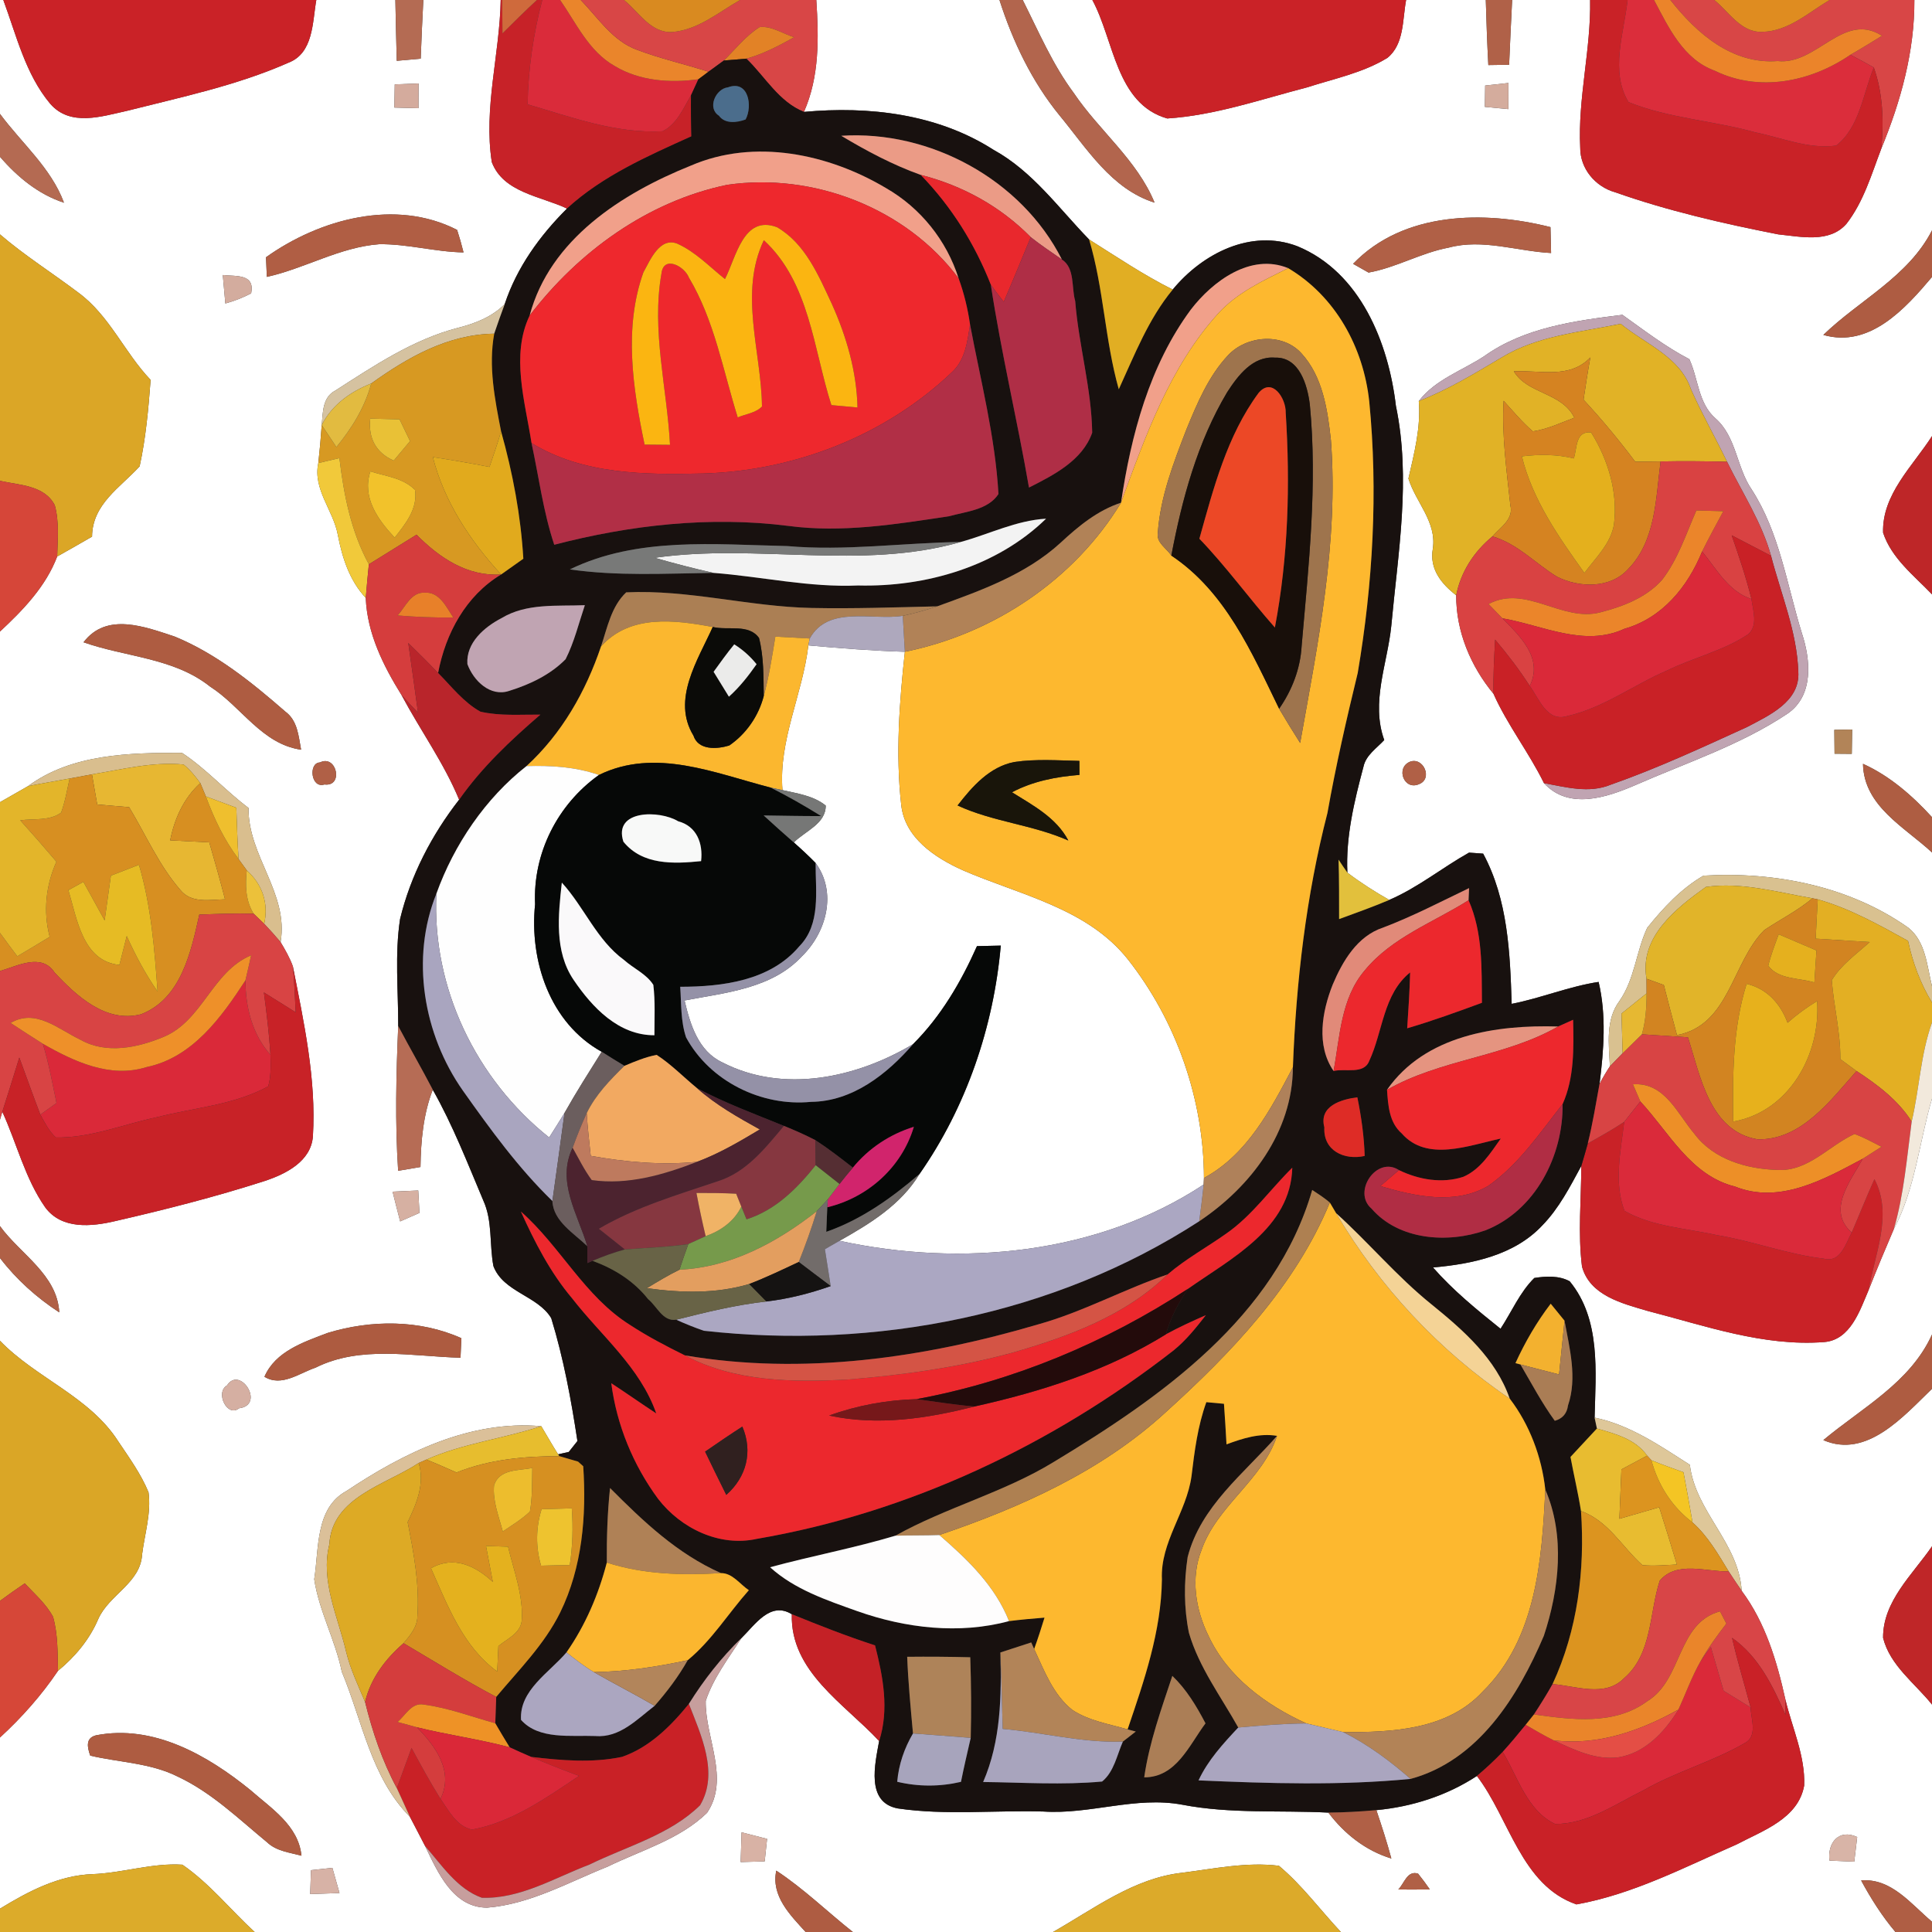 <?xml version="1.0" encoding="UTF-8" ?>
<!DOCTYPE svg PUBLIC "-//W3C//DTD SVG 1.1//EN" "http://www.w3.org/Graphics/SVG/1.1/DTD/svg11.dtd">
<svg width="250pt" height="250pt" viewBox="0 0 250 250" version="1.1" xmlns="http://www.w3.org/2000/svg">
<rect x="0" y="0" width="250" height="250" fill="#333333" stroke="none"/>
<g id="#ffffffff">
<path fill="#ffffff" opacity="1.00" d=" M 0.00 0.00 L 0.43 0.00 C 2.13 4.59 3.30 9.62 6.51 13.44 C 9.11 16.42 13.16 15.06 16.44 14.34 C 23.47 12.56 30.65 11.06 37.31 8.12 C 40.58 6.87 40.42 2.87 40.93 0.00 L 51.16 0.00 C 51.21 2.62 51.27 5.25 51.34 7.87 C 52.38 7.78 53.41 7.69 54.44 7.59 C 54.54 5.06 54.64 2.53 54.78 0.00 L 64.79 0.00 C 64.67 7.01 62.55 13.97 63.64 20.98 C 65.14 24.94 70.00 25.38 73.37 26.99 C 69.85 30.49 66.88 34.61 65.31 39.35 C 63.67 41.01 61.48 41.86 59.27 42.42 C 53.45 43.92 48.38 47.34 43.39 50.54 C 41.71 51.41 41.79 53.39 41.63 55.00 C 41.52 56.64 41.37 58.28 41.19 59.92 C 40.46 63.30 43.12 66.02 43.71 69.19 C 44.28 72.17 45.22 75.11 47.33 77.37 C 47.51 81.96 49.59 86.13 51.97 89.96 C 54.39 94.50 57.44 98.71 59.41 103.48 C 55.86 108.04 53.13 113.29 51.77 118.92 C 51.07 123.50 51.54 128.16 51.53 132.77 C 51.26 139.01 51.11 145.26 51.52 151.50 C 52.24 151.38 53.69 151.13 54.41 151.01 C 54.46 147.62 54.77 144.20 56.00 141.01 C 58.59 145.58 60.49 150.49 62.53 155.32 C 63.76 158.00 63.31 161.01 63.85 163.84 C 65.14 167.22 69.58 167.65 71.33 170.57 C 72.92 175.75 73.91 181.12 74.72 186.47 C 74.44 186.82 73.88 187.53 73.60 187.88 C 73.25 187.96 72.57 188.11 72.22 188.19 C 71.46 187.00 70.77 185.76 70.04 184.55 C 60.86 183.73 52.26 187.98 44.84 192.93 C 40.77 195.13 41.29 200.43 40.66 204.35 C 41.28 208.46 43.39 212.23 44.23 216.33 C 46.90 222.71 47.99 229.98 53.04 235.09 C 53.71 236.35 54.35 237.62 55.01 238.88 C 56.65 242.26 58.60 246.84 63.03 246.85 C 68.58 246.41 73.55 243.57 78.63 241.54 C 82.99 239.41 87.95 238.02 91.49 234.58 C 94.48 230.16 91.23 224.87 91.32 220.09 C 92.31 217.12 94.26 214.59 95.93 211.98 C 97.70 210.25 99.67 207.16 102.46 208.88 C 102.25 216.30 109.28 220.47 113.76 225.29 C 113.23 228.26 112.01 233.22 116.17 234.01 C 122.38 234.92 128.73 234.23 135.00 234.41 C 141.04 234.82 146.95 232.40 152.99 233.53 C 159.23 234.73 165.59 234.23 171.89 234.55 C 173.96 237.30 176.72 239.48 180.04 240.49 C 179.47 238.37 178.80 236.30 178.10 234.23 C 182.71 233.80 187.22 232.36 191.11 229.81 C 195.32 235.30 196.84 243.96 203.99 246.43 C 211.30 245.12 218.00 241.61 224.76 238.65 C 228.13 236.87 232.69 235.33 233.46 231.05 C 233.61 227.21 231.91 223.61 231.03 219.92 C 229.93 214.96 228.45 209.98 225.37 205.85 C 225.00 199.64 219.41 195.66 218.66 189.54 C 214.79 187.07 210.92 184.38 206.34 183.44 C 206.48 177.50 207.17 170.72 203.12 165.80 C 201.73 165.04 200.05 165.13 198.54 165.37 C 196.65 167.24 195.61 169.75 194.17 171.94 C 191.10 169.48 188.03 166.98 185.43 164.01 C 190.49 163.56 195.96 162.44 199.58 158.56 C 201.74 156.35 203.16 153.56 204.62 150.87 C 204.61 155.21 204.17 159.58 204.71 163.90 C 205.74 167.65 209.90 168.66 213.15 169.62 C 220.65 171.55 228.21 174.27 236.07 173.66 C 239.44 173.38 240.66 169.60 241.79 166.95 C 242.84 164.29 243.94 161.65 245.07 159.02 C 247.85 153.77 248.34 147.78 250.00 142.17 L 250.00 172.69 C 247.18 178.92 240.94 182.17 235.94 186.35 C 241.56 188.79 246.33 183.25 250.00 179.71 L 250.00 200.09 C 247.50 203.74 243.63 207.19 243.67 211.94 C 244.57 215.52 247.78 217.80 250.00 220.57 L 250.00 248.67 C 247.30 246.41 244.75 243.00 240.83 243.33 C 242.10 245.68 243.54 247.95 245.27 250.00 L 173.51 250.00 C 170.84 247.15 168.49 243.94 165.49 241.43 C 161.32 240.91 157.13 241.81 153.00 242.33 C 146.73 243.02 141.58 246.98 136.26 250.00 L 110.36 250.00 C 107.04 247.37 104.00 244.39 100.45 242.06 C 99.76 245.34 102.25 247.80 104.25 250.00 L 32.95 250.00 C 29.82 247.12 27.12 243.71 23.60 241.29 C 19.70 241.04 15.89 242.36 12.00 242.51 C 7.61 242.66 3.66 244.74 0.00 246.98 L 0.00 224.83 C 2.82 222.24 5.36 219.38 7.50 216.21 C 9.73 214.37 11.58 212.16 12.72 209.49 C 14.12 206.33 18.20 204.85 18.39 201.11 C 18.73 198.46 19.58 195.79 19.22 193.10 C 18.24 190.73 16.72 188.63 15.30 186.51 C 11.58 180.70 4.69 178.35 0.00 173.50 L 0.00 162.79 C 2.12 165.56 4.75 167.92 7.67 169.82 C 7.40 164.92 2.63 162.29 0.00 158.66 L 0.00 144.88 L 0.30 143.86 C 2.18 147.96 3.24 152.50 5.85 156.23 C 7.99 159.13 11.86 158.73 14.95 158.00 C 21.44 156.51 27.91 154.86 34.25 152.82 C 36.97 151.92 40.25 150.29 40.49 147.04 C 40.94 139.63 39.32 132.28 37.90 125.05 C 37.50 123.94 36.91 122.92 36.31 121.91 C 37.38 115.56 32.08 110.78 32.16 104.55 C 29.17 102.31 26.67 99.47 23.55 97.42 C 16.81 97.40 9.28 97.54 3.62 101.73 C 2.42 102.42 1.21 103.11 0.00 103.80 L 0.00 81.72 C 2.99 78.93 5.92 75.91 7.40 72.01 C 8.91 71.16 10.42 70.31 11.91 69.44 C 11.95 65.22 15.55 63.10 18.07 60.34 C 18.87 56.67 19.21 52.90 19.49 49.16 C 16.10 45.61 14.16 40.81 10.13 37.86 C 6.77 35.32 3.20 33.08 0.00 30.33 L 0.00 20.29 C 2.25 22.90 4.97 25.15 8.28 26.23 C 6.59 21.70 2.81 18.54 0.00 14.74 L 0.00 0.00 M 51.08 10.92 C 51.06 11.67 51.04 13.17 51.03 13.92 C 51.81 13.94 53.37 13.98 54.15 14.00 C 54.16 13.20 54.16 11.60 54.16 10.80 C 53.39 10.83 51.85 10.89 51.08 10.92 M 34.42 33.29 C 34.45 33.92 34.51 35.19 34.53 35.83 C 39.47 34.73 43.97 31.98 49.07 31.60 C 52.74 31.55 56.31 32.60 59.98 32.66 C 59.74 31.68 59.46 30.71 59.15 29.75 C 51.19 25.66 41.37 28.33 34.42 33.29 M 28.83 35.59 C 28.91 36.51 29.08 38.35 29.16 39.27 C 30.32 38.95 31.43 38.52 32.50 37.96 C 33.01 35.40 30.56 35.78 28.83 35.59 M 10.81 83.11 C 16.26 85.04 22.48 85.10 27.18 88.84 C 31.22 91.41 33.88 96.29 38.96 97.01 C 38.63 95.24 38.51 93.24 36.92 92.08 C 32.59 88.30 27.99 84.59 22.63 82.38 C 18.77 81.11 13.80 79.17 10.81 83.11 M 41.40 98.66 C 39.88 98.70 40.22 102.08 41.98 101.51 C 44.50 101.84 43.57 97.58 41.40 98.66 M 50.80 154.20 C 51.13 155.49 51.44 156.77 51.78 158.05 C 52.40 157.78 53.65 157.22 54.28 156.95 C 54.24 156.22 54.16 154.77 54.12 154.05 C 53.29 154.09 51.63 154.16 50.80 154.20 M 42.40 172.48 C 39.31 173.66 35.64 174.85 34.22 178.15 C 36.42 179.51 38.73 177.68 40.82 176.98 C 46.66 174.06 53.35 175.52 59.59 175.69 C 59.62 175.06 59.67 173.79 59.70 173.16 C 54.30 170.74 48.00 170.77 42.40 172.48 M 29.37 179.28 C 27.81 180.18 29.42 183.47 30.93 182.23 C 34.38 181.81 31.06 176.64 29.37 179.28 M 12.42 224.55 C 11.02 224.91 11.31 226.13 11.68 227.18 C 15.47 228.07 19.51 228.12 23.04 229.91 C 27.40 231.96 30.88 235.36 34.56 238.39 C 35.76 239.54 37.48 239.71 39.01 240.13 C 38.62 236.22 35.09 234.00 32.40 231.63 C 26.85 227.12 19.84 223.10 12.42 224.55 M 95.96 237.10 C 95.92 238.38 95.88 239.66 95.84 240.95 C 96.62 240.93 98.17 240.88 98.95 240.86 C 99.02 240.13 99.18 238.68 99.26 237.95 C 98.16 237.67 97.06 237.38 95.96 237.10 M 236.73 240.76 C 237.54 240.79 239.14 240.86 239.94 240.90 C 240.04 240.10 240.23 238.51 240.32 237.71 C 237.96 236.62 236.45 238.44 236.73 240.76 M 40.24 242.00 C 40.22 242.78 40.17 244.32 40.14 245.09 C 41.41 245.04 42.67 245.00 43.93 244.96 C 43.63 243.87 43.32 242.78 43.01 241.70 C 42.32 241.77 40.93 241.93 40.24 242.00 M 180.94 244.50 C 182.30 244.51 183.66 244.51 185.02 244.49 C 184.54 243.79 184.03 243.11 183.50 242.45 C 182.10 241.99 181.71 243.73 180.94 244.50 Z" />
<path fill="#ffffff" opacity="1.00" d=" M 105.63 0.00 L 129.33 0.00 C 131.06 5.38 133.52 10.54 137.11 14.94 C 140.64 19.21 143.81 24.46 149.40 26.22 C 147.12 20.68 142.24 16.92 138.95 12.04 C 136.20 8.35 134.40 4.09 132.34 0.00 L 141.35 0.00 C 144.17 5.20 144.40 13.43 151.04 15.33 C 157.22 14.93 163.15 12.86 169.12 11.31 C 172.62 10.18 176.35 9.44 179.53 7.49 C 181.73 5.71 181.47 2.52 181.95 0.00 L 192.26 0.00 C 192.34 2.81 192.44 5.62 192.59 8.42 C 193.49 8.41 194.38 8.39 195.28 8.38 C 195.41 5.58 195.52 2.79 195.67 0.00 L 205.76 0.00 C 205.88 6.41 204.16 12.69 204.48 19.10 C 204.46 21.82 206.43 24.16 209.00 24.88 C 215.86 27.30 222.99 28.93 230.12 30.33 C 233.03 30.62 236.72 31.49 238.93 28.96 C 241.15 26.11 242.17 22.56 243.44 19.23 C 245.96 13.11 247.75 6.67 247.72 0.00 L 250.00 0.00 L 250.00 29.81 C 246.91 35.83 240.62 38.81 235.94 43.34 C 241.94 45.06 246.54 39.94 250.00 35.84 L 250.00 56.43 C 247.51 60.32 243.52 63.97 243.67 68.93 C 244.77 72.26 247.67 74.47 250.00 76.91 L 250.00 105.74 C 247.44 102.95 244.55 100.41 241.07 98.84 C 241.18 104.33 246.46 107.02 250.00 110.31 L 250.00 127.61 C 249.35 125.01 249.20 121.85 246.94 120.05 C 239.30 114.65 229.63 112.76 220.43 113.31 C 217.55 114.97 215.21 117.49 213.15 120.06 C 211.71 123.11 211.54 126.68 209.56 129.52 C 207.73 131.98 208.19 135.11 208.32 137.98 C 207.84 138.71 207.39 139.47 206.98 140.25 C 207.53 135.88 207.88 131.38 206.86 127.06 C 203.02 127.64 199.41 129.16 195.61 129.90 C 195.40 123.30 195.13 116.41 191.92 110.46 C 191.46 110.42 190.55 110.36 190.09 110.33 C 186.60 112.29 183.47 114.86 179.77 116.45 C 177.89 115.39 176.07 114.22 174.35 112.92 C 174.13 108.27 175.24 103.69 176.43 99.22 C 176.75 97.71 178.14 96.83 179.12 95.76 C 177.36 90.87 179.53 85.90 180.03 81.01 C 180.90 71.56 182.60 61.96 180.63 52.52 C 179.67 44.35 176.03 35.23 167.90 31.87 C 161.88 29.56 155.59 32.81 151.75 37.47 C 147.98 35.59 144.49 33.23 140.93 30.99 C 136.99 26.94 133.62 22.16 128.55 19.38 C 121.31 14.74 112.44 13.70 104.03 14.48 C 106.05 9.91 105.95 4.88 105.63 0.00 M 192.18 11.07 C 192.17 11.76 192.15 13.14 192.14 13.83 C 192.90 13.90 194.42 14.05 195.18 14.12 C 195.18 13.28 195.19 11.59 195.19 10.74 C 194.44 10.82 192.93 10.99 192.18 11.07 M 175.09 34.14 C 175.59 34.42 176.59 34.99 177.09 35.27 C 180.67 34.63 183.88 32.71 187.47 32.04 C 191.86 30.86 196.30 32.51 200.71 32.74 C 200.68 31.63 200.65 30.51 200.63 29.39 C 192.08 27.23 181.61 27.35 175.09 34.14 M 192.07 46.08 C 189.21 47.97 185.74 49.09 183.59 51.90 C 183.87 55.33 183.00 58.63 182.25 61.93 C 183.21 65.01 185.92 67.53 185.41 70.99 C 184.94 73.60 186.50 75.54 188.43 77.03 C 188.41 81.72 190.30 86.20 193.26 89.78 C 195.07 93.83 197.84 97.36 199.79 101.34 C 203.01 104.84 207.88 103.20 211.62 101.59 C 218.25 98.68 225.26 96.39 231.31 92.34 C 234.72 90.00 234.30 85.38 233.16 81.94 C 231.22 75.68 230.29 68.95 226.67 63.35 C 224.69 60.47 224.71 56.53 221.97 54.13 C 219.74 52.17 219.77 49.02 218.60 46.48 C 215.51 44.87 212.76 42.75 209.94 40.74 C 203.80 41.50 197.25 42.38 192.07 46.08 M 237.36 94.44 C 237.37 95.47 237.38 96.50 237.39 97.53 C 237.95 97.53 239.07 97.55 239.62 97.55 C 239.64 96.50 239.65 95.45 239.67 94.40 C 239.09 94.41 237.94 94.43 237.36 94.44 M 182.42 98.58 C 180.57 99.39 181.69 102.32 183.62 101.47 C 185.46 100.77 184.17 97.88 182.42 98.58 Z" />
<path fill="#ffffff" opacity="1.00" d=" M 104.60 83.51 C 108.76 83.89 112.92 84.21 117.09 84.34 C 116.38 90.88 115.88 97.52 116.61 104.08 C 117.03 108.39 120.96 110.97 124.56 112.60 C 131.95 115.81 140.66 117.49 145.94 124.13 C 152.22 132.10 155.77 142.27 155.79 152.43 L 155.75 153.28 C 142.02 162.33 124.43 163.99 108.63 160.56 C 112.57 158.35 116.58 155.89 118.98 151.92 C 125.04 143.26 128.58 132.86 129.50 122.36 C 128.73 122.38 127.19 122.42 126.42 122.43 C 124.36 127.06 121.76 131.51 118.15 135.11 C 110.83 139.48 101.36 141.55 93.46 137.47 C 90.34 136.00 89.31 132.55 88.58 129.46 C 93.86 128.45 99.88 127.94 103.76 123.75 C 106.95 120.65 108.34 115.49 105.54 111.67 C 104.64 110.75 103.69 109.87 102.72 109.01 C 104.17 107.54 106.86 106.61 106.85 104.24 C 105.26 102.96 103.18 102.68 101.25 102.24 C 100.74 95.77 103.86 89.83 104.60 83.51 Z" />
</g>
<g id="#ca2227ff">
<path fill="#ca2227" opacity="1.00" d=" M 0.43 0.00 L 40.93 0.00 C 40.42 2.87 40.58 6.87 37.31 8.12 C 30.65 11.06 23.47 12.56 16.44 14.34 C 13.16 15.06 9.11 16.42 6.51 13.44 C 3.30 9.62 2.13 4.59 0.43 0.00 Z" />
<path fill="#ca2227" opacity="1.00" d=" M 141.35 0.00 L 181.95 0.00 C 181.47 2.52 181.73 5.71 179.53 7.49 C 176.35 9.44 172.62 10.18 169.12 11.31 C 163.15 12.86 157.22 14.93 151.04 15.33 C 144.40 13.43 144.17 5.20 141.35 0.00 Z" />
</g>
<g id="#b46b53ff">
<path fill="#b46b53" opacity="1.00" d=" M 51.16 0.00 L 54.78 0.00 C 54.64 2.53 54.54 5.06 54.44 7.59 C 53.41 7.69 52.38 7.78 51.34 7.87 C 51.27 5.25 51.21 2.62 51.16 0.00 Z" />
</g>
<g id="#c72228ff">
<path fill="#c72228" opacity="1.00" d=" M 64.79 0.00 L 64.98 0.00 C 64.99 1.44 65.00 2.88 65.02 4.32 C 66.49 2.87 67.95 1.40 69.48 0.00 L 70.17 0.00 C 69.01 4.41 68.35 8.94 68.27 13.50 C 73.94 15.16 79.71 17.30 85.71 16.99 C 87.58 16.10 88.42 14.01 89.42 12.33 C 89.38 14.10 89.43 15.88 89.47 17.65 C 83.81 20.21 78.00 22.75 73.37 26.99 C 70.00 25.38 65.14 24.94 63.64 20.98 C 62.55 13.97 64.67 7.01 64.79 0.00 Z" />
</g>
<g id="#cf6a3cff">
<path fill="#cf6a3c" opacity="1.00" d=" M 64.98 0.00 L 69.48 0.00 C 67.95 1.40 66.49 2.87 65.02 4.32 C 65.00 2.88 64.99 1.44 64.98 0.00 Z" />
</g>
<g id="#da2b3aff">
<path fill="#da2b3a" opacity="1.00" d=" M 70.17 0.00 L 72.48 0.00 C 74.57 3.01 76.19 6.64 79.52 8.53 C 82.76 10.49 86.69 10.76 90.37 10.26 C 90.13 10.78 89.66 11.81 89.42 12.33 C 88.42 14.01 87.58 16.10 85.71 16.99 C 79.71 17.30 73.94 15.16 68.27 13.50 C 68.35 8.94 69.01 4.41 70.17 0.00 Z" />
</g>
<g id="#ea852bff">
<path fill="#ea852b" opacity="1.00" d=" M 72.48 0.00 L 75.15 0.00 C 77.39 2.31 79.27 5.30 82.44 6.45 C 85.45 7.59 88.61 8.30 91.68 9.28 C 91.35 9.52 90.70 10.02 90.37 10.26 C 86.69 10.76 82.76 10.49 79.52 8.53 C 76.19 6.64 74.57 3.01 72.48 0.00 Z" />
</g>
<g id="#d84646ff">
<path fill="#d84646" opacity="1.00" d=" M 75.15 0.00 L 80.74 0.00 C 82.66 1.53 84.20 4.31 86.99 4.14 C 90.32 3.88 92.97 1.59 95.76 0.00 L 105.63 0.00 C 105.95 4.88 106.05 9.91 104.03 14.48 C 100.78 13.18 99.00 9.93 96.58 7.59 C 98.77 6.98 100.79 5.92 102.76 4.82 C 101.30 4.37 99.88 3.35 98.31 3.50 C 96.50 4.63 95.17 6.35 93.67 7.83 C 93.00 8.31 92.34 8.79 91.68 9.28 C 88.61 8.30 85.45 7.59 82.44 6.45 C 79.27 5.30 77.39 2.31 75.15 0.00 Z" />
<path fill="#d84646" opacity="1.00" d=" M 216.14 0.00 L 221.83 0.00 C 223.73 1.53 225.27 4.23 228.02 4.12 C 231.39 4.06 234.00 1.63 236.74 0.00 L 247.72 0.00 C 247.75 6.67 245.96 13.11 243.44 19.23 C 243.77 15.71 243.66 12.10 242.47 8.73 C 241.47 8.16 240.45 7.62 239.44 7.09 C 240.82 6.30 242.17 5.47 243.53 4.63 C 238.54 1.43 235.07 8.47 230.03 7.90 C 224.13 8.35 219.54 4.31 216.14 0.00 Z" />
</g>
<g id="#d98a20ff">
<path fill="#d98a20" opacity="1.00" d=" M 80.74 0.00 L 95.76 0.00 C 92.97 1.59 90.32 3.88 86.99 4.14 C 84.20 4.31 82.66 1.53 80.74 0.00 Z" />
</g>
<g id="#b2654dff">
<path fill="#b2654d" opacity="1.00" d=" M 129.33 0.00 L 132.34 0.00 C 134.40 4.09 136.20 8.35 138.95 12.04 C 142.24 16.92 147.12 20.68 149.40 26.22 C 143.81 24.46 140.64 19.21 137.11 14.94 C 133.52 10.54 131.06 5.38 129.33 0.00 Z" />
</g>
<g id="#b06148ff">
<path fill="#b06148" opacity="1.00" d=" M 192.26 0.00 L 195.67 0.00 C 195.52 2.79 195.41 5.58 195.28 8.38 C 194.38 8.39 193.49 8.41 192.59 8.42 C 192.44 5.62 192.34 2.81 192.26 0.00 Z" />
</g>
<g id="#c92227ff">
<path fill="#c92227" opacity="1.00" d=" M 205.76 0.00 L 210.61 0.00 C 210.14 4.31 208.31 9.21 210.73 13.21 C 215.95 15.32 221.68 15.60 227.07 17.11 C 230.54 17.81 234.02 19.33 237.60 18.84 C 240.65 16.47 241.07 12.13 242.47 8.73 C 243.66 12.10 243.77 15.71 243.44 19.23 C 242.17 22.56 241.15 26.11 238.93 28.96 C 236.72 31.49 233.03 30.62 230.12 30.33 C 222.99 28.93 215.86 27.30 209.00 24.88 C 206.43 24.16 204.46 21.82 204.48 19.10 C 204.16 12.69 205.88 6.41 205.76 0.00 Z" />
<path fill="#c92227" opacity="1.00" d=" M 205.46 147.96 C 207.05 147.07 208.65 146.18 210.17 145.17 C 209.73 148.95 208.80 153.01 210.21 156.68 C 213.83 158.75 218.14 158.92 222.14 159.82 C 226.81 160.58 231.29 162.32 236.00 162.87 C 238.16 163.45 238.82 160.95 239.61 159.49 C 240.60 157.19 241.52 154.87 242.55 152.59 C 244.97 157.17 242.59 162.26 241.79 166.95 C 240.66 169.60 239.44 173.38 236.07 173.66 C 228.21 174.27 220.65 171.55 213.15 169.62 C 209.90 168.66 205.74 167.65 204.71 163.90 C 204.17 159.58 204.61 155.21 204.62 150.87 C 204.90 149.90 205.20 148.93 205.46 147.96 Z" />
</g>
<g id="#db2d3bff">
<path fill="#db2d3b" opacity="1.00" d=" M 210.61 0.00 L 214.03 0.00 C 215.92 3.56 217.81 7.67 221.89 9.15 C 227.63 11.97 234.33 10.59 239.44 7.09 C 240.45 7.62 241.47 8.16 242.47 8.73 C 241.07 12.13 240.65 16.47 237.60 18.84 C 234.02 19.33 230.54 17.81 227.07 17.11 C 221.68 15.60 215.95 15.32 210.73 13.21 C 208.31 9.21 210.14 4.31 210.61 0.00 Z" />
</g>
<g id="#eb842aff">
<path fill="#eb842a" opacity="1.00" d=" M 214.03 0.00 L 216.14 0.00 C 219.54 4.31 224.13 8.35 230.03 7.90 C 235.07 8.47 238.54 1.43 243.53 4.63 C 242.17 5.47 240.82 6.30 239.44 7.09 C 234.33 10.59 227.63 11.97 221.89 9.15 C 217.81 7.67 215.92 3.56 214.03 0.00 Z" />
</g>
<g id="#df8c20ff">
<path fill="#df8c20" opacity="1.00" d=" M 221.83 0.00 L 236.74 0.00 C 234.00 1.63 231.39 4.06 228.02 4.12 C 225.27 4.23 223.73 1.53 221.83 0.00 Z" />
</g>
<g id="#e28226ff">
<path fill="#e28226" opacity="1.00" d=" M 98.31 3.50 C 99.88 3.35 101.30 4.37 102.76 4.82 C 100.79 5.92 98.77 6.98 96.58 7.59 C 95.85 7.65 94.40 7.77 93.67 7.83 C 95.17 6.35 96.50 4.63 98.31 3.50 Z" />
</g>
<g id="#18110fff">
<path fill="#18110f" opacity="1.00" d=" M 91.68 9.28 C 92.34 8.79 93.00 8.31 93.67 7.83 C 94.40 7.77 95.85 7.65 96.58 7.59 C 99.00 9.93 100.78 13.18 104.03 14.48 C 112.44 13.70 121.31 14.74 128.55 19.38 C 133.62 22.16 136.99 26.94 140.93 30.99 C 142.83 37.33 142.97 44.02 144.77 50.37 C 146.81 45.93 148.60 41.28 151.75 37.47 C 155.59 32.81 161.88 29.56 167.90 31.87 C 176.03 35.23 179.67 44.35 180.63 52.52 C 182.60 61.96 180.90 71.56 180.03 81.01 C 179.53 85.90 177.36 90.87 179.12 95.76 C 178.14 96.83 176.75 97.71 176.43 99.22 C 175.24 103.69 174.13 108.27 174.35 112.92 C 173.96 112.36 173.58 111.81 173.21 111.24 C 173.29 113.80 173.28 116.37 173.28 118.93 C 175.45 118.13 177.63 117.36 179.77 116.45 C 183.47 114.86 186.60 112.29 190.09 110.33 C 190.55 110.36 191.46 110.42 191.92 110.46 C 195.13 116.41 195.40 123.30 195.61 129.90 C 199.41 129.16 203.02 127.64 206.86 127.06 C 207.88 131.38 207.53 135.88 206.98 140.25 C 206.51 142.82 206.09 145.41 205.46 147.96 C 205.20 148.93 204.90 149.90 204.62 150.87 C 203.16 153.56 201.74 156.35 199.58 158.56 C 195.96 162.44 190.49 163.56 185.43 164.01 C 188.03 166.98 191.10 169.48 194.17 171.94 C 195.61 169.75 196.65 167.24 198.54 165.37 C 200.05 165.13 201.73 165.04 203.12 165.80 C 207.17 170.72 206.48 177.50 206.34 183.44 C 206.41 183.79 206.57 184.50 206.64 184.85 C 205.50 186.07 204.36 187.30 203.22 188.53 C 203.65 190.87 204.21 193.18 204.58 195.53 C 205.11 203.17 204.14 210.93 200.90 217.92 C 200.15 219.26 199.33 220.56 198.49 221.85 C 198.22 222.18 197.69 222.85 197.42 223.19 C 196.46 224.38 195.47 225.56 194.45 226.69 C 193.39 227.79 192.27 228.83 191.11 229.81 C 187.22 232.36 182.71 233.80 178.10 234.23 C 176.03 234.42 173.96 234.53 171.89 234.55 C 165.59 234.23 159.23 234.73 152.99 233.53 C 146.95 232.40 141.04 234.82 135.00 234.41 C 128.73 234.23 122.38 234.92 116.17 234.01 C 112.01 233.22 113.23 228.26 113.76 225.29 C 115.08 221.20 114.26 216.95 113.23 212.91 C 109.58 211.73 106.01 210.32 102.46 208.88 C 99.67 207.16 97.70 210.25 95.93 211.98 C 93.31 214.52 91.07 217.39 89.14 220.48 C 86.82 223.34 84.04 226.12 80.48 227.34 C 76.62 228.15 72.61 227.80 68.73 227.34 C 67.80 226.94 66.87 226.53 65.95 226.10 C 65.31 225.07 64.70 224.03 64.09 222.99 C 64.13 221.85 64.17 220.72 64.21 219.58 C 67.14 216.08 70.45 212.79 72.49 208.65 C 75.35 202.82 75.90 196.12 75.47 189.73 L 74.80 189.13 C 74.19 188.95 72.97 188.60 72.36 188.42 L 72.22 188.19 C 72.57 188.11 73.25 187.96 73.60 187.88 C 73.88 187.53 74.44 186.82 74.72 186.47 C 73.91 181.12 72.92 175.75 71.33 170.57 C 69.58 167.65 65.14 167.22 63.85 163.84 C 63.31 161.01 63.76 158.00 62.53 155.32 C 60.49 150.49 58.59 145.58 56.00 141.01 C 54.56 138.24 52.99 135.54 51.53 132.77 C 51.54 128.16 51.07 123.50 51.77 118.92 C 53.13 113.29 55.86 108.04 59.41 103.48 C 62.34 99.30 66.08 95.78 69.93 92.47 C 67.35 92.45 64.71 92.67 62.17 92.09 C 59.98 90.88 58.43 88.83 56.69 87.08 C 57.66 81.96 60.28 77.09 64.84 74.34 C 65.80 73.65 66.76 72.97 67.72 72.30 C 67.39 66.72 66.35 61.20 64.84 55.82 C 64.03 51.67 63.18 47.41 63.95 43.18 C 64.38 41.90 64.84 40.62 65.31 39.35 C 66.88 34.61 69.85 30.49 73.37 26.99 C 78.00 22.75 83.81 20.21 89.47 17.65 C 89.43 15.88 89.38 14.10 89.42 12.33 C 89.66 11.81 90.13 10.78 90.37 10.26 C 90.70 10.02 91.35 9.52 91.68 9.28 M 94.20 11.30 C 92.61 11.48 91.47 13.98 93.03 14.97 C 93.82 16.07 95.37 15.87 96.48 15.46 C 97.42 13.71 96.85 10.31 94.20 11.30 M 108.86 17.57 C 112.13 19.53 115.53 21.34 119.14 22.63 C 123.12 26.73 126.12 31.53 128.21 36.83 C 129.55 45.63 131.63 54.31 133.15 63.09 C 136.35 61.47 140.07 59.59 141.33 55.99 C 141.24 50.25 139.58 44.67 139.13 38.95 C 138.62 37.21 139.13 34.71 137.41 33.58 C 132.19 23.23 120.34 16.82 108.86 17.57 M 89.40 21.43 C 80.49 25.01 71.16 30.96 68.54 40.82 C 66.07 45.97 67.95 51.96 68.78 57.33 C 69.73 61.72 70.29 66.21 71.72 70.49 C 81.57 67.93 91.86 66.77 102.00 68.05 C 108.94 68.98 115.94 67.84 122.81 66.80 C 125.00 66.19 127.85 65.99 129.20 63.93 C 128.78 56.50 126.89 49.26 125.52 41.97 C 125.23 39.94 124.74 37.93 124.04 36.01 C 122.49 31.11 119.12 26.91 114.67 24.35 C 107.21 19.90 97.62 17.88 89.40 21.43 M 154.08 40.08 C 148.74 47.32 146.36 56.28 145.06 65.05 C 142.01 66.05 139.55 68.09 137.24 70.23 C 132.75 74.35 126.91 76.42 121.28 78.46 C 115.86 78.59 110.43 78.78 105.01 78.67 C 96.98 78.51 89.08 76.27 81.03 76.65 C 79.09 78.48 78.59 81.23 77.77 83.65 C 75.79 89.50 72.71 94.92 68.13 99.13 C 62.82 103.29 58.74 109.31 56.47 115.64 C 53.11 123.98 54.78 133.85 59.90 141.13 C 63.44 146.12 67.07 151.14 71.48 155.41 C 71.59 158.04 74.29 159.59 76.00 161.26 C 76.00 161.81 76.00 162.90 76.00 163.44 L 76.68 163.15 C 79.46 164.17 82.01 165.75 83.86 168.10 C 85.00 169.01 85.77 171.05 87.50 170.77 C 88.67 171.30 89.86 171.78 91.08 172.20 C 113.19 174.67 136.37 170.22 155.18 158.03 C 161.87 153.56 167.26 146.46 167.30 138.11 C 167.72 127.04 169.00 115.95 171.77 105.20 C 172.85 99.11 174.23 93.09 175.69 87.08 C 177.65 75.51 178.33 63.65 177.18 51.95 C 176.44 44.97 172.82 38.34 166.69 34.70 C 161.85 32.71 156.91 36.38 154.08 40.08 M 124.32 70.13 C 116.83 70.24 109.36 71.32 101.87 70.66 C 92.49 70.46 82.46 69.44 73.74 73.68 C 79.89 74.57 86.13 74.21 92.31 74.13 C 98.56 74.61 104.73 76.04 111.04 75.76 C 119.79 75.98 129.00 73.32 135.36 67.12 C 131.50 67.34 128.00 69.12 124.32 70.13 M 64.89 79.99 C 62.67 81.14 60.29 83.18 60.48 85.93 C 61.26 88.07 63.44 90.24 65.92 89.39 C 68.58 88.56 71.22 87.31 73.19 85.30 C 74.31 83.08 74.89 80.65 75.68 78.31 C 72.06 78.46 68.14 78.02 64.89 79.99 M 178.97 120.03 C 175.63 121.13 173.74 124.36 172.45 127.41 C 171.06 130.91 170.29 135.29 172.57 138.59 C 174.02 138.21 176.49 139.09 177.18 137.28 C 178.96 133.47 178.97 128.65 182.47 125.83 C 182.41 128.24 182.25 130.65 182.09 133.06 C 185.36 132.10 188.56 130.94 191.76 129.76 C 191.72 125.30 191.88 120.67 190.03 116.49 C 190.05 116.10 190.08 115.31 190.10 114.92 C 186.42 116.69 182.79 118.58 178.97 120.03 M 179.48 141.02 C 179.62 143.02 179.75 145.24 181.38 146.66 C 184.65 150.41 190.11 148.19 194.20 147.33 C 192.86 149.21 191.55 151.33 189.35 152.28 C 186.59 153.18 183.58 152.65 181.02 151.41 C 178.15 149.52 174.95 154.23 177.47 156.39 C 181.01 160.49 187.35 160.92 192.20 159.21 C 198.65 156.68 202.29 149.58 202.20 142.87 C 203.73 139.45 203.64 135.62 203.56 131.96 C 203.08 132.18 202.10 132.61 201.62 132.83 C 193.63 132.59 184.41 133.94 179.48 141.02 M 171.37 145.88 C 171.21 148.91 173.95 150.17 176.59 149.58 C 176.51 147.02 176.15 144.49 175.64 141.99 C 173.53 142.26 170.64 143.12 171.37 145.88 M 158.67 159.63 C 156.16 161.41 153.43 162.90 151.09 164.91 C 145.42 166.83 140.14 169.76 134.35 171.37 C 119.60 175.72 103.90 177.99 88.61 175.38 C 86.19 174.18 83.79 172.93 81.53 171.45 C 75.65 167.77 72.52 161.28 67.40 156.77 C 69.19 160.73 71.20 164.65 74.02 167.99 C 77.79 172.85 82.84 176.92 84.92 182.90 C 82.97 181.62 81.06 180.27 79.10 178.99 C 79.80 184.39 81.93 189.57 85.15 193.94 C 88.08 197.76 93.09 200.20 97.93 199.13 C 117.59 195.76 136.16 186.98 151.85 174.75 C 153.47 173.44 154.77 171.81 156.04 170.18 C 154.29 170.95 152.55 171.74 150.87 172.66 C 151.44 170.54 152.49 168.60 153.71 166.78 C 159.32 162.83 167.02 158.94 167.22 151.10 C 164.35 153.93 162.01 157.31 158.67 159.63 M 169.80 153.98 C 165.04 170.44 150.23 180.80 136.30 189.21 C 129.84 193.15 122.43 195.05 115.86 198.72 C 110.52 200.32 105.03 201.34 99.65 202.80 C 102.83 205.69 106.99 207.07 110.96 208.49 C 117.19 210.69 124.14 211.51 130.57 209.77 C 132.09 209.58 133.62 209.44 135.16 209.32 C 134.74 210.68 134.31 212.04 133.82 213.38 L 133.44 212.53 C 132.11 212.96 130.78 213.39 129.45 213.83 C 129.60 219.51 129.52 225.28 127.22 230.59 C 132.35 230.65 137.50 231.00 142.61 230.53 C 144.16 229.27 144.53 227.11 145.30 225.36 C 145.72 225.03 146.55 224.38 146.97 224.06 L 145.91 223.78 C 148.05 217.49 150.27 211.09 150.35 204.36 C 150.13 199.54 153.55 195.66 154.18 191.01 C 154.57 187.78 154.98 184.52 156.10 181.44 C 156.67 181.50 157.81 181.60 158.38 181.65 C 158.51 183.40 158.61 185.15 158.71 186.90 C 160.81 186.12 162.98 185.42 165.25 185.80 C 160.99 190.66 155.35 194.93 153.68 201.49 C 153.19 204.72 153.19 208.09 153.85 211.30 C 155.15 215.76 157.99 219.53 160.23 223.54 C 158.27 225.63 156.31 227.76 155.09 230.38 C 164.22 230.78 173.42 231.07 182.53 230.19 C 191.29 227.81 196.43 219.52 199.77 211.68 C 201.77 205.67 202.54 198.68 199.96 192.75 C 199.50 188.53 197.93 184.34 195.35 180.97 C 193.57 175.81 189.34 172.11 185.23 168.78 C 180.78 165.20 177.12 160.80 172.89 156.98 C 172.69 156.63 172.28 155.95 172.08 155.61 C 171.36 155.00 170.58 154.49 169.80 153.98 M 196.10 176.39 L 196.74 176.56 C 198.18 179.01 199.51 181.54 201.19 183.85 C 202.19 183.57 202.76 182.91 202.90 181.86 C 204.12 178.27 203.10 174.49 202.45 170.90 C 202.00 170.35 201.11 169.25 200.66 168.70 C 198.85 171.07 197.34 173.67 196.10 176.39 M 78.94 192.55 C 78.60 195.75 78.50 198.98 78.52 202.20 C 77.45 206.34 75.75 210.31 73.30 213.82 C 71.08 216.44 67.19 218.71 67.42 222.55 C 69.72 225.15 73.88 224.52 77.06 224.64 C 80.19 224.90 82.44 222.47 84.71 220.73 C 86.32 218.90 87.79 216.95 88.99 214.83 C 92.10 212.27 94.24 208.77 96.90 205.77 C 95.75 205.01 94.79 203.55 93.30 203.56 C 87.65 201.07 83.23 196.86 78.94 192.55 M 117.39 214.39 C 117.52 217.70 117.84 221.00 118.14 224.31 C 117.01 226.23 116.29 228.34 116.10 230.56 C 118.83 231.21 121.62 231.21 124.35 230.57 C 124.73 228.66 125.18 226.77 125.61 224.88 C 125.70 221.40 125.67 217.93 125.55 214.45 C 122.83 214.38 120.11 214.36 117.39 214.39 M 151.70 216.86 C 150.27 221.17 148.71 225.48 148.06 229.99 C 152.22 229.98 153.86 225.85 155.99 223.00 C 154.83 220.78 153.53 218.61 151.70 216.86 Z" />
</g>
<g id="#d4ab9dff">
<path fill="#d4ab9d" opacity="1.00" d=" M 51.08 10.92 C 51.85 10.89 53.39 10.83 54.16 10.80 C 54.16 11.60 54.16 13.20 54.15 14.00 C 53.37 13.98 51.81 13.94 51.03 13.92 C 51.04 13.17 51.06 11.67 51.08 10.92 Z" />
</g>
<g id="#4b6d8cff">
<path fill="#4b6d8c" opacity="1.00" d=" M 94.20 11.30 C 96.85 10.31 97.42 13.71 96.48 15.46 C 95.37 15.87 93.82 16.07 93.03 14.97 C 91.47 13.98 92.61 11.48 94.20 11.30 Z" />
</g>
<g id="#d4ac9dff">
<path fill="#d4ac9d" opacity="1.00" d=" M 192.18 11.07 C 192.93 10.99 194.44 10.82 195.19 10.74 C 195.19 11.59 195.18 13.28 195.18 14.12 C 194.42 14.05 192.90 13.90 192.14 13.83 C 192.15 13.14 192.17 11.76 192.18 11.07 Z" />
</g>
<g id="#b46a52ff">
<path fill="#b46a52" opacity="1.00" d=" M 0.00 14.74 C 2.81 18.54 6.59 21.70 8.28 26.23 C 4.97 25.15 2.25 22.90 0.00 20.29 L 0.00 14.74 Z" />
</g>
<g id="#eb9b86ff">
<path fill="#eb9b86" opacity="1.00" d=" M 108.86 17.57 C 120.34 16.82 132.19 23.23 137.41 33.58 C 136.06 32.63 134.67 31.72 133.38 30.69 C 129.46 26.71 124.54 24.00 119.14 22.63 C 115.53 21.34 112.13 19.53 108.86 17.57 Z" />
</g>
<g id="#f1a08aff">
<path fill="#f1a08a" opacity="1.00" d=" M 89.40 21.43 C 97.62 17.88 107.21 19.90 114.67 24.35 C 119.12 26.91 122.49 31.11 124.04 36.01 C 117.24 26.91 105.23 22.29 94.08 23.92 C 83.80 26.06 74.85 32.56 68.54 40.82 C 71.16 30.96 80.49 25.01 89.40 21.43 Z" />
<path fill="#f1a08a" opacity="1.00" d=" M 154.08 40.08 C 156.91 36.38 161.85 32.71 166.69 34.70 C 163.46 36.31 160.06 37.87 157.60 40.60 C 151.35 47.52 148.21 56.45 145.06 65.05 C 146.36 56.28 148.74 47.32 154.08 40.08 Z" />
</g>
<g id="#e9282dff">
<path fill="#e9282d" opacity="1.00" d=" M 119.14 22.63 C 124.54 24.00 129.46 26.71 133.38 30.69 C 132.22 33.49 131.08 36.29 129.88 39.06 C 129.31 38.33 128.75 37.58 128.21 36.83 C 126.12 31.53 123.12 26.73 119.14 22.63 Z" />
</g>
<g id="#ee282dff">
<path fill="#ee282d" opacity="1.00" d=" M 68.54 40.82 C 74.85 32.56 83.80 26.06 94.08 23.92 C 105.23 22.29 117.24 26.91 124.04 36.01 C 124.74 37.93 125.23 39.94 125.52 41.97 C 125.20 44.17 124.90 46.61 123.15 48.19 C 114.57 56.36 102.85 60.92 91.04 61.27 C 83.50 61.45 75.43 61.42 68.78 57.33 C 67.95 51.96 66.07 45.97 68.54 40.82 M 93.81 36.11 C 91.82 34.52 90.00 32.59 87.64 31.53 C 85.37 30.64 84.13 33.66 83.25 35.26 C 80.70 42.42 81.89 50.26 83.41 57.53 C 84.50 57.54 85.60 57.55 86.70 57.56 C 86.31 50.18 84.29 42.80 85.59 35.41 C 85.86 32.98 88.58 34.45 89.15 35.93 C 92.45 41.46 93.56 47.93 95.46 54.01 C 96.51 53.56 97.78 53.45 98.60 52.60 C 98.51 45.46 95.59 37.94 98.84 31.08 C 104.76 36.54 105.26 45.16 107.58 52.42 C 108.70 52.53 109.83 52.63 110.96 52.73 C 110.85 48.07 109.54 43.56 107.64 39.33 C 105.93 35.67 104.20 31.51 100.54 29.40 C 96.19 27.76 95.26 33.30 93.81 36.11 Z" />
</g>
<g id="#b05e44ff">
<path fill="#b05e44" opacity="1.00" d=" M 34.42 33.29 C 41.37 28.33 51.19 25.66 59.15 29.75 C 59.46 30.71 59.74 31.68 59.98 32.66 C 56.31 32.60 52.74 31.55 49.07 31.60 C 43.97 31.98 39.47 34.73 34.53 35.83 C 34.51 35.19 34.45 33.92 34.42 33.29 Z" />
</g>
<g id="#fbb511ff">
<path fill="#fbb511" opacity="1.00" d=" M 93.81 36.11 C 95.26 33.30 96.19 27.76 100.54 29.40 C 104.20 31.51 105.93 35.67 107.64 39.33 C 109.54 43.56 110.85 48.07 110.96 52.73 C 109.83 52.63 108.70 52.53 107.58 52.42 C 105.26 45.16 104.76 36.54 98.84 31.08 C 95.59 37.94 98.51 45.46 98.60 52.60 C 97.78 53.45 96.51 53.56 95.46 54.01 C 93.56 47.93 92.45 41.46 89.15 35.93 C 88.58 34.45 85.86 32.98 85.59 35.41 C 84.29 42.80 86.31 50.18 86.70 57.56 C 85.60 57.55 84.50 57.54 83.41 57.53 C 81.89 50.26 80.70 42.42 83.25 35.26 C 84.13 33.66 85.37 30.64 87.64 31.53 C 90.00 32.59 91.82 34.52 93.81 36.11 Z" />
</g>
<g id="#b06046ff">
<path fill="#b06046" opacity="1.00" d=" M 175.09 34.14 C 181.61 27.35 192.08 27.23 200.63 29.39 C 200.65 30.51 200.68 31.63 200.71 32.74 C 196.30 32.51 191.86 30.86 187.47 32.04 C 183.88 32.71 180.67 34.63 177.09 35.27 C 176.59 34.99 175.59 34.42 175.09 34.14 Z" />
<path fill="#b06046" opacity="1.00" d=" M 41.40 98.66 C 43.57 97.58 44.50 101.84 41.98 101.51 C 40.22 102.08 39.88 98.70 41.40 98.66 Z" />
<path fill="#b06046" opacity="1.00" d=" M 182.42 98.58 C 184.17 97.88 185.46 100.77 183.62 101.47 C 181.69 102.32 180.57 99.39 182.42 98.58 Z" />
<path fill="#b06046" opacity="1.00" d=" M 0.00 158.66 C 2.63 162.29 7.40 164.92 7.67 169.82 C 4.75 167.92 2.12 165.56 0.00 162.79 L 0.00 158.66 Z" />
<path fill="#b06046" opacity="1.00" d=" M 171.89 234.55 C 173.96 234.53 176.03 234.42 178.10 234.23 C 178.80 236.30 179.47 238.37 180.04 240.49 C 176.72 239.48 173.96 237.30 171.89 234.55 Z" />
<path fill="#b06046" opacity="1.00" d=" M 180.94 244.50 C 181.71 243.73 182.10 241.99 183.50 242.45 C 184.03 243.11 184.54 243.79 185.02 244.49 C 183.66 244.51 182.30 244.51 180.94 244.50 Z" />
</g>
<g id="#ae5c42ff">
<path fill="#ae5c42" opacity="1.00" d=" M 235.94 43.34 C 240.62 38.81 246.91 35.83 250.00 29.81 L 250.00 35.84 C 246.54 39.94 241.94 45.06 235.94 43.34 Z" />
<path fill="#ae5c42" opacity="1.00" d=" M 104.25 250.00 C 102.25 247.80 99.76 245.34 100.45 242.06 C 104.00 244.39 107.04 247.37 110.36 250.00 L 104.25 250.00 Z" />
</g>
<g id="#dba626ff">
<path fill="#dba626" opacity="1.00" d=" M 0.00 30.33 C 3.20 33.08 6.77 35.32 10.13 37.86 C 14.16 40.81 16.10 45.61 19.49 49.16 C 19.21 52.90 18.87 56.67 18.07 60.34 C 15.55 63.10 11.95 65.22 11.91 69.44 C 10.42 70.31 8.91 71.16 7.40 72.01 C 7.46 69.80 7.68 67.53 7.09 65.38 C 5.76 62.78 2.48 62.78 0.00 62.22 L 0.00 30.33 Z" />
</g>
<g id="#af2e46ff">
<path fill="#af2e46" opacity="1.00" d=" M 133.38 30.69 C 134.67 31.72 136.06 32.63 137.41 33.58 C 139.13 34.71 138.62 37.21 139.13 38.95 C 139.58 44.67 141.24 50.25 141.33 55.99 C 140.07 59.59 136.35 61.47 133.15 63.09 C 131.63 54.31 129.55 45.63 128.21 36.83 C 128.75 37.58 129.31 38.33 129.88 39.06 C 131.08 36.29 132.22 33.49 133.38 30.69 Z" />
</g>
<g id="#e1ae23ff">
<path fill="#e1ae23" opacity="1.00" d=" M 140.93 30.99 C 144.49 33.23 147.98 35.59 151.75 37.47 C 148.60 41.28 146.81 45.93 144.77 50.37 C 142.97 44.02 142.83 37.33 140.93 30.99 Z" />
</g>
<g id="#fdb82fff">
<path fill="#fdb82f" opacity="1.00" d=" M 157.60 40.60 C 160.06 37.87 163.46 36.31 166.69 34.70 C 172.82 38.34 176.44 44.97 177.18 51.95 C 178.33 63.65 177.65 75.51 175.69 87.08 C 174.23 93.09 172.85 99.11 171.77 105.20 C 169.00 115.95 167.72 127.04 167.30 138.11 C 164.43 143.55 161.42 149.38 155.79 152.43 C 155.77 142.27 152.22 132.10 145.94 124.13 C 140.66 117.49 131.95 115.81 124.56 112.60 C 120.96 110.97 117.03 108.39 116.61 104.08 C 115.88 97.52 116.38 90.88 117.09 84.34 C 128.52 82.02 138.98 75.06 145.06 65.05 C 148.21 56.45 151.35 47.52 157.60 40.60 M 158.93 45.95 C 156.38 48.66 154.92 52.17 153.52 55.57 C 151.85 59.89 150.14 64.30 149.82 68.96 C 149.61 70.24 150.96 70.95 151.57 71.89 C 158.59 76.57 161.97 84.42 165.52 91.71 C 166.40 93.20 167.31 94.68 168.24 96.14 C 170.54 83.23 173.22 70.15 172.22 56.96 C 171.79 53.02 171.17 48.71 168.37 45.68 C 165.91 43.02 161.33 43.41 158.93 45.95 M 123.91 104.23 C 128.48 106.35 133.62 106.71 138.24 108.76 C 136.68 105.80 133.67 104.22 130.95 102.52 C 133.64 101.09 136.66 100.51 139.68 100.27 C 139.68 99.82 139.67 98.91 139.67 98.46 C 136.87 98.40 134.05 98.19 131.27 98.60 C 128.06 99.21 125.80 101.78 123.91 104.23 Z" />
<path fill="#fdb82f" opacity="1.00" d=" M 150.79 182.79 C 159.35 175.04 167.60 166.43 172.08 155.61 C 172.28 155.95 172.69 156.63 172.89 156.98 C 178.48 166.48 186.21 174.79 195.35 180.97 C 197.93 184.34 199.50 188.53 199.96 192.75 C 199.53 201.87 198.78 212.09 191.87 218.88 C 187.31 223.85 180.09 224.18 173.80 224.13 C 172.22 223.75 170.63 223.38 169.04 223.01 C 163.82 220.64 158.87 217.01 156.39 211.70 C 154.70 208.28 154.04 204.18 155.48 200.56 C 157.48 194.84 163.32 191.57 165.25 185.80 C 162.98 185.42 160.81 186.12 158.71 186.90 C 158.61 185.15 158.51 183.40 158.38 181.65 C 157.81 181.60 156.67 181.50 156.10 181.44 C 154.98 184.52 154.57 187.78 154.18 191.01 C 153.55 195.66 150.13 199.54 150.35 204.36 C 150.27 211.09 148.05 217.49 145.91 223.78 C 143.49 223.08 140.88 222.67 138.74 221.25 C 136.26 219.26 135.12 216.17 133.82 213.38 C 134.31 212.04 134.74 210.68 135.16 209.32 C 133.62 209.44 132.09 209.58 130.57 209.77 C 128.76 205.20 125.19 201.78 121.55 198.63 C 132.08 195.05 142.51 190.39 150.79 182.79 Z" />
</g>
<g id="#d3ac9eff">
<path fill="#d3ac9e" opacity="1.00" d=" M 28.83 35.59 C 30.56 35.78 33.01 35.40 32.50 37.96 C 31.43 38.52 30.32 38.95 29.16 39.27 C 29.08 38.35 28.91 36.51 28.83 35.59 Z" />
</g>
<g id="#d5c2a0ff">
<path fill="#d5c2a0" opacity="1.00" d=" M 59.27 42.42 C 61.48 41.86 63.67 41.01 65.31 39.35 C 64.84 40.62 64.38 41.90 63.95 43.18 C 57.97 43.26 52.77 46.23 48.04 49.62 C 45.35 50.69 42.97 52.37 41.63 55.00 C 41.79 53.39 41.71 51.41 43.39 50.54 C 48.38 47.34 53.45 43.92 59.27 42.42 Z" />
</g>
<g id="#c0a4b2ff">
<path fill="#c0a4b2" opacity="1.00" d=" M 192.07 46.08 C 197.25 42.38 203.80 41.50 209.94 40.74 C 212.76 42.75 215.51 44.87 218.60 46.48 C 219.77 49.02 219.74 52.17 221.97 54.13 C 224.71 56.53 224.69 60.47 226.67 63.35 C 230.29 68.95 231.22 75.68 233.16 81.94 C 234.30 85.38 234.72 90.00 231.31 92.34 C 225.26 96.39 218.25 98.68 211.62 101.59 C 207.88 103.20 203.01 104.84 199.79 101.34 C 202.63 101.85 205.61 102.70 208.42 101.54 C 214.44 99.43 220.25 96.73 226.06 94.08 C 228.92 92.57 232.94 90.79 232.70 86.93 C 232.53 81.75 230.46 76.88 229.17 71.92 C 227.96 67.56 225.45 63.77 223.48 59.75 C 221.96 56.60 220.22 53.55 218.80 50.35 C 217.38 46.15 212.90 44.52 209.72 41.90 C 204.51 42.99 198.97 43.42 194.32 46.25 C 190.84 48.32 187.37 50.43 183.59 51.90 C 185.74 49.09 189.21 47.97 192.07 46.08 Z" />
<path fill="#c0a4b2" opacity="1.00" d=" M 64.89 79.99 C 68.14 78.02 72.06 78.46 75.68 78.31 C 74.89 80.65 74.31 83.08 73.19 85.30 C 71.22 87.31 68.58 88.56 65.92 89.39 C 63.44 90.24 61.26 88.07 60.48 85.93 C 60.29 83.18 62.67 81.14 64.89 79.99 Z" />
</g>
<g id="#b12f46ff">
<path fill="#b12f46" opacity="1.00" d=" M 125.52 41.97 C 126.89 49.26 128.78 56.50 129.20 63.93 C 127.85 65.99 125.00 66.19 122.81 66.80 C 115.94 67.84 108.94 68.98 102.00 68.05 C 91.86 66.77 81.57 67.93 71.72 70.49 C 70.29 66.21 69.73 61.72 68.78 57.33 C 75.43 61.42 83.50 61.45 91.04 61.27 C 102.85 60.92 114.57 56.36 123.15 48.19 C 124.90 46.61 125.20 44.17 125.52 41.97 Z" />
</g>
<g id="#e1b226ff">
<path fill="#e1b226" opacity="1.00" d=" M 194.32 46.25 C 198.97 43.42 204.51 42.99 209.72 41.90 C 212.90 44.52 217.38 46.15 218.80 50.35 C 220.22 53.55 221.96 56.60 223.48 59.75 C 220.61 59.68 217.75 59.65 214.88 59.71 C 213.78 59.72 212.69 59.74 211.60 59.75 C 209.51 56.96 207.28 54.28 204.91 51.72 C 205.18 49.89 205.46 48.07 205.79 46.25 C 203.10 49.08 199.29 47.87 195.89 48.05 C 197.68 51.03 202.08 50.73 203.72 54.05 C 201.96 54.72 200.22 55.54 198.35 55.82 C 196.96 54.62 195.79 53.21 194.57 51.86 C 194.32 56.40 194.96 60.90 195.44 65.39 C 195.90 67.19 194.13 68.24 193.12 69.41 C 190.74 71.37 189.03 73.98 188.43 77.03 C 186.50 75.54 184.94 73.60 185.41 70.99 C 185.92 67.53 183.21 65.01 182.25 61.93 C 183.00 58.63 183.87 55.33 183.59 51.90 C 187.37 50.43 190.84 48.32 194.32 46.25 Z" />
</g>
<g id="#d79922ff">
<path fill="#d79922" opacity="1.00" d=" M 48.04 49.62 C 52.77 46.23 57.97 43.26 63.95 43.18 C 63.18 47.41 64.03 51.67 64.84 55.82 C 64.39 57.37 63.86 58.89 63.34 60.42 C 60.91 59.94 58.47 59.52 56.01 59.15 C 57.49 64.95 60.84 69.97 64.84 74.34 C 60.46 74.61 56.85 72.17 53.90 69.19 C 51.84 70.46 49.79 71.75 47.73 73.02 C 45.42 68.78 44.49 64.03 43.92 59.28 C 43.01 59.49 42.10 59.70 41.19 59.92 C 41.37 58.28 41.52 56.64 41.63 55.00 C 42.26 55.95 42.89 56.90 43.53 57.85 C 45.53 55.41 47.22 52.70 48.04 49.62 M 47.91 54.17 C 47.63 56.65 48.63 58.60 50.95 59.60 C 51.65 58.76 52.36 57.92 53.06 57.08 C 52.61 56.14 52.15 55.20 51.70 54.26 C 50.44 54.23 49.17 54.20 47.91 54.17 M 47.93 61.00 C 46.81 64.36 48.89 67.24 51.07 69.57 C 52.46 67.79 54.08 65.84 53.70 63.40 C 52.19 61.84 49.90 61.63 47.93 61.00 Z" />
</g>
<g id="#9e744dff">
<path fill="#9e744d" opacity="1.00" d=" M 158.93 45.95 C 161.33 43.41 165.91 43.02 168.37 45.68 C 171.17 48.71 171.79 53.02 172.22 56.96 C 173.22 70.15 170.54 83.23 168.24 96.14 C 167.31 94.68 166.40 93.20 165.52 91.71 C 167.19 89.31 168.26 86.54 168.43 83.61 C 169.33 73.23 170.50 62.75 169.49 52.33 C 169.18 49.82 168.13 46.17 164.99 46.28 C 162.11 46.04 160.18 48.61 158.79 50.76 C 154.94 57.21 152.96 64.57 151.57 71.89 C 150.96 70.95 149.61 70.24 149.82 68.96 C 150.14 64.30 151.85 59.89 153.52 55.57 C 154.92 52.17 156.38 48.66 158.93 45.95 Z" />
</g>
<g id="#180f0aff">
<path fill="#180f0a" opacity="1.00" d=" M 158.79 50.76 C 160.18 48.61 162.11 46.04 164.99 46.28 C 168.13 46.17 169.18 49.82 169.49 52.33 C 170.50 62.75 169.33 73.23 168.43 83.61 C 168.26 86.54 167.19 89.31 165.52 91.71 C 161.97 84.42 158.59 76.57 151.57 71.89 C 152.96 64.57 154.94 57.21 158.79 50.76 M 162.85 50.86 C 158.78 56.37 157.02 63.20 155.20 69.71 C 158.69 73.34 161.64 77.43 164.97 81.20 C 166.71 72.05 166.96 62.66 166.37 53.40 C 166.42 51.55 164.61 48.74 162.85 50.86 Z" />
</g>
<g id="#d58321ff">
<path fill="#d58321" opacity="1.00" d=" M 195.89 48.05 C 199.29 47.87 203.10 49.08 205.79 46.25 C 205.46 48.07 205.18 49.89 204.91 51.72 C 207.28 54.28 209.51 56.96 211.60 59.75 C 212.69 59.74 213.78 59.72 214.88 59.71 C 214.25 64.49 214.27 69.99 210.66 73.66 C 208.35 76.19 204.34 76.06 201.48 74.63 C 198.67 72.91 196.36 70.35 193.12 69.41 C 194.13 68.24 195.90 67.19 195.44 65.39 C 194.96 60.90 194.32 56.40 194.57 51.86 C 195.79 53.21 196.96 54.62 198.35 55.82 C 200.22 55.54 201.96 54.72 203.72 54.05 C 202.08 50.73 197.68 51.03 195.89 48.05 M 203.65 59.32 C 201.45 58.78 199.17 58.78 196.93 59.05 C 198.31 64.69 201.70 69.49 205.02 74.14 C 206.46 72.19 208.40 70.39 208.84 67.91 C 209.38 63.74 208.10 59.49 205.89 55.96 C 203.84 55.74 204.10 57.95 203.65 59.32 Z" />
</g>
<g id="#e2bb40ff">
<path fill="#e2bb40" opacity="1.00" d=" M 41.63 55.00 C 42.97 52.37 45.35 50.69 48.04 49.62 C 47.22 52.70 45.53 55.41 43.53 57.85 C 42.89 56.90 42.26 55.95 41.63 55.00 Z" />
</g>
<g id="#ec4826ff">
<path fill="#ec4826" opacity="1.00" d=" M 162.85 50.86 C 164.61 48.74 166.42 51.55 166.37 53.40 C 166.96 62.66 166.71 72.05 164.97 81.20 C 161.64 77.43 158.69 73.34 155.20 69.71 C 157.02 63.20 158.78 56.37 162.85 50.86 Z" />
</g>
<g id="#e9c136ff">
<path fill="#e9c136" opacity="1.00" d=" M 47.91 54.17 C 49.17 54.20 50.44 54.23 51.70 54.26 C 52.15 55.20 52.61 56.14 53.06 57.08 C 52.36 57.92 51.65 58.76 50.95 59.60 C 48.63 58.60 47.63 56.65 47.91 54.17 Z" />
</g>
<g id="#e1aa1dff">
<path fill="#e1aa1d" opacity="1.00" d=" M 64.84 55.82 C 66.35 61.20 67.39 66.72 67.72 72.30 C 66.76 72.97 65.80 73.65 64.84 74.34 C 60.84 69.97 57.49 64.95 56.01 59.15 C 58.47 59.52 60.91 59.94 63.34 60.42 C 63.86 58.89 64.39 57.37 64.84 55.82 Z" />
</g>
<g id="#e4b01dff">
<path fill="#e4b01d" opacity="1.00" d=" M 203.65 59.32 C 204.10 57.95 203.84 55.74 205.89 55.96 C 208.10 59.49 209.38 63.74 208.84 67.91 C 208.40 70.39 206.46 72.19 205.02 74.14 C 201.70 69.49 198.31 64.69 196.93 59.05 C 199.17 58.78 201.45 58.78 203.65 59.32 Z" />
</g>
<g id="#be2628ff">
<path fill="#be2628" opacity="1.00" d=" M 243.67 68.93 C 243.52 63.97 247.51 60.32 250.00 56.43 L 250.00 76.91 C 247.67 74.47 244.77 72.26 243.67 68.93 Z" />
</g>
<g id="#f1c93aff">
<path fill="#f1c93a" opacity="1.00" d=" M 41.19 59.92 C 42.10 59.70 43.01 59.49 43.92 59.28 C 44.49 64.03 45.42 68.78 47.73 73.02 C 47.58 74.47 47.45 75.92 47.33 77.37 C 45.22 75.11 44.28 72.17 43.71 69.19 C 43.12 66.02 40.46 63.30 41.19 59.92 Z" />
</g>
<g id="#d94242ff">
<path fill="#d94242" opacity="1.00" d=" M 214.88 59.71 C 217.75 59.65 220.61 59.68 223.48 59.75 C 225.45 63.77 227.96 67.56 229.17 71.92 C 227.46 71.04 225.77 70.16 224.08 69.27 C 225.02 71.99 225.95 74.72 226.64 77.52 C 223.65 76.53 222.13 73.64 220.25 71.36 C 221.13 69.60 222.06 67.88 223.00 66.15 C 221.83 66.12 220.67 66.08 219.51 66.05 C 218.17 69.11 217.13 72.38 215.06 75.05 C 213.02 77.33 210.01 78.49 207.11 79.23 C 202.14 80.56 197.48 75.58 192.62 78.16 C 193.07 78.63 193.96 79.55 194.41 80.01 C 196.73 82.36 199.71 85.17 197.95 88.76 C 196.60 86.66 195.08 84.68 193.47 82.77 C 193.34 85.10 193.21 87.44 193.26 89.78 C 190.30 86.20 188.41 81.72 188.43 77.03 C 189.03 73.98 190.74 71.37 193.12 69.41 C 196.36 70.35 198.67 72.91 201.48 74.63 C 204.34 76.06 208.35 76.19 210.66 73.66 C 214.27 69.99 214.25 64.49 214.88 59.71 Z" />
</g>
<g id="#f2c22bff">
<path fill="#f2c22b" opacity="1.00" d=" M 47.93 61.00 C 49.90 61.63 52.19 61.84 53.70 63.40 C 54.08 65.84 52.46 67.79 51.07 69.57 C 48.89 67.24 46.81 64.36 47.93 61.00 Z" />
</g>
<g id="#d64639ff">
<path fill="#d64639" opacity="1.00" d=" M 0.00 62.22 C 2.48 62.78 5.76 62.78 7.09 65.38 C 7.68 67.53 7.46 69.80 7.40 72.01 C 5.92 75.91 2.99 78.93 0.00 81.72 L 0.00 62.22 Z" />
</g>
<g id="#b18257ff">
<path fill="#b18257" opacity="1.00" d=" M 137.24 70.23 C 139.55 68.09 142.01 66.05 145.06 65.05 C 138.98 75.06 128.52 82.02 117.09 84.34 C 117.00 82.79 116.91 81.24 116.82 79.69 C 118.33 79.37 119.81 78.94 121.28 78.46 C 126.91 76.42 132.75 74.35 137.24 70.23 Z" />
</g>
<g id="#eb852aff">
<path fill="#eb852a" opacity="1.00" d=" M 219.51 66.05 C 220.67 66.08 221.83 66.12 223.00 66.15 C 222.06 67.88 221.13 69.60 220.25 71.36 C 218.41 75.91 215.10 79.98 210.21 81.36 C 204.99 83.79 199.62 80.90 194.41 80.01 C 193.96 79.55 193.07 78.63 192.62 78.16 C 197.48 75.58 202.14 80.56 207.11 79.23 C 210.01 78.49 213.02 77.33 215.06 75.05 C 217.13 72.38 218.17 69.11 219.51 66.05 Z" />
</g>
<g id="#f3f3f3ff">
<path fill="#f3f3f3" opacity="1.00" d=" M 124.32 70.13 C 128.00 69.12 131.50 67.34 135.36 67.12 C 129.00 73.32 119.79 75.98 111.04 75.76 C 104.73 76.04 98.56 74.61 92.31 74.13 C 89.76 73.56 87.23 72.90 84.72 72.18 C 97.85 70.28 111.40 73.83 124.32 70.13 Z" />
</g>
<g id="#d53d3dff">
<path fill="#d53d3d" opacity="1.00" d=" M 47.73 73.02 C 49.79 71.75 51.84 70.46 53.90 69.19 C 56.85 72.17 60.46 74.61 64.84 74.34 C 60.28 77.09 57.66 81.96 56.69 87.08 C 55.43 85.76 54.13 84.48 52.83 83.20 C 53.25 86.20 53.69 89.20 54.09 92.21 C 53.37 91.47 52.66 90.72 51.97 89.96 C 49.59 86.13 47.51 81.96 47.33 77.37 C 47.45 75.92 47.58 74.47 47.73 73.02 M 51.44 79.64 C 53.84 79.84 56.25 79.93 58.66 79.91 C 57.77 78.59 56.90 76.58 54.99 76.69 C 53.19 76.58 52.47 78.53 51.44 79.64 Z" />
</g>
<g id="#c92126ff">
<path fill="#c92126" opacity="1.00" d=" M 224.08 69.27 C 225.77 70.16 227.46 71.04 229.17 71.92 C 230.46 76.88 232.53 81.75 232.70 86.93 C 232.94 90.79 228.92 92.57 226.06 94.08 C 220.25 96.73 214.44 99.43 208.42 101.54 C 205.61 102.70 202.63 101.85 199.79 101.34 C 197.84 97.36 195.07 93.83 193.26 89.78 C 193.21 87.44 193.34 85.10 193.47 82.77 C 195.08 84.68 196.60 86.66 197.95 88.76 C 199.17 90.42 200.17 93.47 202.80 92.66 C 207.46 91.61 211.36 88.64 215.70 86.77 C 219.15 85.08 223.01 84.22 226.22 82.07 C 227.52 80.90 226.83 79.00 226.64 77.52 C 225.95 74.72 225.02 71.99 224.08 69.27 Z" />
<path fill="#c92126" opacity="1.00" d=" M 80.48 227.34 C 84.04 226.12 86.82 223.34 89.14 220.48 C 90.71 224.52 93.05 229.46 90.59 233.60 C 86.68 237.44 81.12 238.90 76.29 241.27 C 71.77 242.98 67.32 245.74 62.35 245.57 C 59.15 244.43 57.17 241.34 55.01 238.88 C 54.35 237.62 53.71 236.35 53.04 235.09 C 52.47 233.85 51.93 232.61 51.35 231.38 C 51.99 229.65 52.62 227.91 53.25 226.18 C 54.45 228.40 55.66 230.62 57.00 232.77 C 58.07 234.30 59.08 236.32 61.08 236.75 C 66.25 235.80 70.65 232.67 74.93 229.80 C 72.85 229.02 70.77 228.22 68.73 227.34 C 72.61 227.80 76.62 228.15 80.48 227.34 Z" />
</g>
<g id="#787978ff">
<path fill="#787978" opacity="1.00" d=" M 73.74 73.68 C 82.46 69.44 92.49 70.46 101.87 70.66 C 109.36 71.32 116.83 70.24 124.32 70.13 C 111.40 73.83 97.85 70.28 84.72 72.18 C 87.23 72.90 89.76 73.56 92.31 74.13 C 86.13 74.21 79.89 74.57 73.74 73.68 Z" />
</g>
<g id="#da2939ff">
<path fill="#da2939" opacity="1.00" d=" M 220.25 71.36 C 222.13 73.64 223.65 76.53 226.64 77.52 C 226.83 79.00 227.52 80.90 226.22 82.07 C 223.01 84.22 219.15 85.08 215.70 86.77 C 211.36 88.64 207.46 91.61 202.80 92.66 C 200.17 93.47 199.17 90.42 197.95 88.76 C 199.71 85.17 196.73 82.36 194.41 80.01 C 199.62 80.90 204.99 83.79 210.21 81.36 C 215.10 79.98 218.41 75.91 220.25 71.36 Z" />
<path fill="#da2939" opacity="1.00" d=" M 18.96 138.08 C 24.91 136.85 28.65 131.64 31.76 126.86 C 31.77 130.34 32.64 133.84 35.00 136.49 C 35.03 137.85 35.09 139.24 34.71 140.57 C 30.32 142.98 25.20 143.32 20.42 144.54 C 16.04 145.45 11.77 147.27 7.23 147.19 C 6.34 146.38 5.79 145.28 5.22 144.23 C 5.75 143.85 6.79 143.10 7.31 142.73 C 6.78 140.16 6.31 137.57 5.54 135.06 C 9.55 137.35 14.26 139.57 18.96 138.08 Z" />
<path fill="#da2939" opacity="1.00" d=" M 220.04 214.99 C 220.48 214.35 220.92 213.73 221.38 213.11 C 221.94 215.00 222.49 216.89 223.04 218.79 C 224.20 219.51 225.36 220.22 226.53 220.94 C 226.57 222.46 227.50 224.68 225.73 225.58 C 221.57 227.99 216.84 229.26 212.66 231.67 C 209.02 233.44 205.42 236.06 201.22 236.02 C 197.60 234.30 196.39 229.92 194.45 226.69 C 195.47 225.56 196.46 224.38 197.42 223.19 C 198.61 223.88 199.81 224.59 201.05 225.20 C 203.67 226.41 206.49 227.80 209.46 227.39 C 212.91 226.82 215.44 224.06 217.19 221.22 C 218.14 219.14 218.91 216.98 220.04 214.99 Z" />
</g>
<g id="#e88029ff">
<path fill="#e88029" opacity="1.00" d=" M 51.44 79.64 C 52.47 78.53 53.19 76.58 54.99 76.69 C 56.90 76.58 57.77 78.59 58.66 79.91 C 56.25 79.93 53.84 79.84 51.44 79.64 Z" />
</g>
<g id="#ab7f54ff">
<path fill="#ab7f54" opacity="1.00" d=" M 77.77 83.65 C 78.59 81.23 79.09 78.48 81.03 76.65 C 89.08 76.27 96.98 78.51 105.01 78.67 C 110.43 78.78 115.86 78.59 121.28 78.46 C 119.81 78.94 118.33 79.37 116.82 79.69 C 112.82 80.31 107.17 78.30 104.78 82.62 C 103.29 82.54 101.81 82.46 100.33 82.38 C 99.91 84.96 99.51 87.54 98.83 90.06 C 98.79 87.56 98.84 85.01 98.22 82.56 C 96.90 80.68 94.19 81.61 92.23 81.13 C 87.28 80.21 81.53 79.47 77.77 83.65 Z" />
</g>
<g id="#fbb72fff">
<path fill="#fbb72f" opacity="1.00" d=" M 77.77 83.65 C 81.53 79.47 87.28 80.21 92.23 81.13 C 90.30 85.41 86.89 90.53 89.73 95.18 C 90.36 97.12 92.78 96.95 94.36 96.47 C 96.56 94.97 98.17 92.63 98.83 90.06 C 99.51 87.54 99.91 84.96 100.33 82.38 C 101.81 82.46 103.29 82.54 104.78 82.62 L 104.60 83.51 C 103.86 89.83 100.74 95.77 101.25 102.24 C 100.87 102.16 100.12 102.00 99.74 101.92 C 92.51 100.06 84.80 96.71 77.50 100.28 C 74.50 99.22 71.29 99.04 68.13 99.13 C 72.71 94.92 75.79 89.50 77.77 83.65 Z" />
</g>
<g id="#aea8bdff">
<path fill="#aea8bd" opacity="1.00" d=" M 104.78 82.62 C 107.17 78.30 112.82 80.31 116.82 79.69 C 116.91 81.24 117.00 82.79 117.09 84.34 C 112.92 84.21 108.76 83.89 104.60 83.51 L 104.78 82.62 Z" />
</g>
<g id="#ae5c41ff">
<path fill="#ae5c41" opacity="1.00" d=" M 10.81 83.11 C 13.80 79.17 18.77 81.11 22.63 82.38 C 27.99 84.59 32.59 88.30 36.92 92.08 C 38.51 93.24 38.63 95.24 38.96 97.01 C 33.88 96.29 31.22 91.41 27.18 88.84 C 22.48 85.10 16.26 85.04 10.81 83.11 Z" />
<path fill="#ae5c41" opacity="1.00" d=" M 235.94 186.35 C 240.94 182.17 247.18 178.92 250.00 172.69 L 250.00 179.71 C 246.33 183.25 241.56 188.79 235.94 186.35 Z" />
<path fill="#ae5c41" opacity="1.00" d=" M 12.42 224.55 C 19.84 223.10 26.85 227.12 32.40 231.63 C 35.09 234.00 38.62 236.22 39.01 240.13 C 37.48 239.71 35.76 239.54 34.56 238.39 C 30.88 235.36 27.40 231.96 23.04 229.91 C 19.51 228.12 15.47 228.07 11.68 227.18 C 11.31 226.13 11.02 224.91 12.42 224.55 Z" />
</g>
<g id="#0b0b08ff">
<path fill="#0b0b08" opacity="1.00" d=" M 92.23 81.13 C 94.19 81.61 96.90 80.68 98.22 82.56 C 98.84 85.01 98.79 87.56 98.83 90.06 C 98.17 92.63 96.56 94.97 94.36 96.47 C 92.78 96.95 90.36 97.12 89.73 95.18 C 86.89 90.53 90.30 85.41 92.23 81.13 M 92.34 86.93 C 93.00 88.00 93.66 89.08 94.32 90.15 C 95.70 88.92 96.84 87.46 97.90 85.95 C 97.07 84.92 96.11 84.07 95.01 83.38 C 94.07 84.52 93.21 85.73 92.34 86.93 Z" />
</g>
<g id="#b9252bff">
<path fill="#b9252b" opacity="1.00" d=" M 52.83 83.20 C 54.13 84.48 55.43 85.76 56.69 87.08 C 58.43 88.83 59.98 90.88 62.17 92.09 C 64.71 92.67 67.35 92.45 69.93 92.47 C 66.08 95.78 62.34 99.30 59.41 103.48 C 57.44 98.71 54.39 94.50 51.97 89.96 C 52.66 90.72 53.37 91.47 54.09 92.21 C 53.69 89.20 53.25 86.20 52.83 83.20 Z" />
</g>
<g id="#ebebeaff">
<path fill="#ebebea" opacity="1.00" d=" M 92.34 86.93 C 93.21 85.73 94.07 84.52 95.01 83.38 C 96.11 84.07 97.07 84.92 97.90 85.95 C 96.84 87.46 95.70 88.92 94.32 90.15 C 93.66 89.08 93.00 88.00 92.34 86.93 Z" />
</g>
<g id="#b28458ff">
<path fill="#b28458" opacity="1.00" d=" M 237.36 94.44 C 237.94 94.43 239.09 94.41 239.67 94.40 C 239.65 95.45 239.64 96.50 239.62 97.55 C 239.07 97.55 237.95 97.53 237.39 97.53 C 237.38 96.50 237.37 95.47 237.36 94.44 Z" />
<path fill="#b28458" opacity="1.00" d=" M 129.45 213.83 C 130.78 213.39 132.11 212.96 133.44 212.53 L 133.82 213.38 C 135.12 216.17 136.26 219.26 138.74 221.25 C 140.88 222.67 143.49 223.08 145.91 223.78 L 146.97 224.06 C 146.55 224.38 145.72 225.03 145.30 225.36 C 140.06 225.55 134.94 224.17 129.75 223.72 C 129.66 220.42 129.58 217.12 129.45 213.83 Z" />
</g>
<g id="#d9be8eff">
<path fill="#d9be8e" opacity="1.00" d=" M 3.62 101.73 C 9.28 97.54 16.81 97.40 23.55 97.42 C 26.67 99.47 29.17 102.31 32.16 104.55 C 32.08 110.78 37.38 115.56 36.31 121.91 C 35.63 121.10 34.92 120.31 34.19 119.54 C 34.78 116.87 33.95 114.44 31.93 112.62 C 31.67 112.26 31.14 111.53 30.87 111.16 C 30.72 108.95 30.66 106.74 30.58 104.52 C 29.27 104.04 27.95 103.55 26.64 103.06 C 26.46 102.63 26.10 101.76 25.92 101.33 C 25.28 100.46 24.60 99.61 23.76 98.93 C 19.77 98.54 15.82 99.56 11.90 100.20 C 10.94 100.38 9.97 100.56 9.01 100.74 C 7.21 101.07 5.41 101.37 3.62 101.73 Z" />
</g>
<g id="#19150aff">
<path fill="#19150a" opacity="1.00" d=" M 123.91 104.23 C 125.80 101.78 128.06 99.21 131.27 98.60 C 134.05 98.19 136.87 98.40 139.67 98.46 C 139.67 98.91 139.68 99.82 139.68 100.27 C 136.66 100.51 133.64 101.09 130.95 102.52 C 133.67 104.22 136.68 105.80 138.24 108.76 C 133.62 106.71 128.48 106.35 123.91 104.23 Z" />
</g>
<g id="#e7b732ff">
<path fill="#e7b732" opacity="1.00" d=" M 11.90 100.20 C 15.82 99.56 19.77 98.54 23.76 98.93 C 24.60 99.61 25.28 100.46 25.92 101.33 C 23.76 103.29 22.58 105.93 22.02 108.74 C 23.71 108.83 25.40 108.91 27.08 109.00 C 27.79 111.44 28.48 113.90 29.12 116.37 C 27.15 116.42 24.73 116.94 23.32 115.14 C 20.56 111.96 18.87 108.03 16.71 104.45 C 15.33 104.33 13.95 104.21 12.58 104.10 C 12.35 102.80 12.13 101.50 11.90 100.20 Z" />
</g>
<g id="#fefefeff">
<path fill="#fefefe" opacity="1.00" d=" M 68.13 99.13 C 71.29 99.04 74.50 99.22 77.50 100.28 C 72.15 104.09 68.94 110.41 69.24 117.01 C 68.49 124.32 71.15 132.38 77.86 136.10 C 76.22 138.72 74.56 141.32 73.05 144.01 C 72.40 145.08 71.73 146.13 71.06 147.19 C 61.59 139.65 55.88 127.81 56.47 115.64 C 58.74 109.31 62.82 103.29 68.13 99.13 Z" />
</g>
<g id="#060807ff">
<path fill="#060807" opacity="1.00" d=" M 77.50 100.28 C 84.80 96.71 92.51 100.06 99.74 101.92 C 101.97 103.04 104.14 104.28 106.26 105.60 C 103.78 105.61 101.30 105.55 98.82 105.52 C 100.11 106.70 101.41 107.87 102.72 109.01 C 103.69 109.87 104.64 110.75 105.54 111.67 C 105.52 115.32 106.25 119.59 103.42 122.46 C 99.66 126.92 93.49 127.68 88.02 127.69 C 88.17 129.88 88.07 132.14 88.78 134.24 C 91.86 139.92 98.55 143.21 104.94 142.58 C 110.32 142.53 114.79 138.99 118.15 135.11 C 121.76 131.51 124.36 127.06 126.42 122.43 C 127.19 122.42 128.73 122.38 129.50 122.36 C 128.58 132.86 125.04 143.26 118.98 151.92 C 115.38 155.02 111.45 157.82 106.92 159.40 C 106.96 158.61 107.02 157.02 107.05 156.22 C 112.32 154.96 116.69 151.03 118.25 145.81 C 115.16 146.77 112.41 148.58 110.36 151.09 C 108.78 149.86 107.20 148.63 105.52 147.54 C 104.19 146.85 102.82 146.25 101.44 145.69 C 97.66 144.16 93.82 142.73 90.21 140.82 C 88.46 139.39 86.88 137.74 84.97 136.50 C 83.52 136.78 82.15 137.35 80.80 137.92 C 79.81 137.32 78.83 136.72 77.86 136.10 C 71.15 132.38 68.49 124.32 69.24 117.01 C 68.94 110.41 72.15 104.09 77.50 100.28 M 80.67 108.92 C 83.15 111.97 87.19 111.79 90.72 111.43 C 90.99 109.14 90.16 106.91 87.75 106.27 C 85.35 104.81 79.31 104.76 80.67 108.92 M 72.70 114.21 C 72.24 118.41 71.71 123.08 74.22 126.79 C 76.63 130.35 80.04 133.98 84.68 133.96 C 84.68 131.79 84.80 129.60 84.54 127.44 C 83.64 126.02 81.97 125.32 80.75 124.22 C 77.21 121.64 75.60 117.38 72.70 114.21 Z" />
</g>
<g id="#ae5d42ff">
<path fill="#ae5d42" opacity="1.00" d=" M 241.07 98.84 C 244.55 100.41 247.44 102.95 250.00 105.74 L 250.00 110.31 C 246.46 107.02 241.18 104.33 241.07 98.84 Z" />
</g>
<g id="#d78f21ff">
<path fill="#d78f21" opacity="1.00" d=" M 9.01 100.74 C 9.97 100.56 10.94 100.38 11.90 100.20 C 12.13 101.50 12.35 102.80 12.58 104.10 C 13.95 104.21 15.33 104.33 16.71 104.45 C 18.87 108.03 20.56 111.96 23.32 115.14 C 24.73 116.94 27.15 116.42 29.12 116.37 C 28.48 113.90 27.79 111.44 27.08 109.00 C 25.40 108.91 23.71 108.83 22.02 108.74 C 22.58 105.93 23.76 103.29 25.92 101.33 C 26.10 101.76 26.46 102.63 26.64 103.06 C 27.70 105.93 29.02 108.72 30.87 111.16 C 31.14 111.53 31.67 112.26 31.93 112.62 C 31.73 114.55 31.76 116.55 32.83 118.24 C 30.48 118.17 28.14 118.26 25.79 118.35 C 24.71 123.19 23.44 129.24 18.24 131.25 C 13.70 132.40 9.91 128.89 7.06 125.84 C 5.37 123.27 2.26 125.00 0.00 125.65 L 0.00 120.72 C 0.73 121.73 1.48 122.74 2.24 123.74 C 3.64 122.91 5.04 122.08 6.43 121.23 C 5.57 117.96 5.93 114.58 7.30 111.50 C 5.76 109.69 4.21 107.91 2.62 106.15 C 4.37 105.90 6.42 106.26 7.91 105.15 C 8.43 103.73 8.68 102.22 9.01 100.74 M 14.35 113.31 C 14.08 115.24 13.81 117.17 13.54 119.10 C 12.62 117.44 11.70 115.78 10.79 114.11 C 10.31 114.38 9.34 114.92 8.85 115.19 C 9.97 118.89 10.69 124.38 15.45 124.86 C 15.77 123.61 16.09 122.36 16.40 121.12 C 17.53 123.62 18.82 126.05 20.39 128.30 C 19.99 122.79 19.56 117.23 17.98 111.90 C 16.77 112.37 15.56 112.84 14.35 113.31 Z" />
</g>
<g id="#e3b52aff">
<path fill="#e3b52a" opacity="1.00" d=" M 3.62 101.73 C 5.41 101.37 7.21 101.07 9.01 100.74 C 8.68 102.22 8.43 103.73 7.91 105.15 C 6.42 106.26 4.37 105.90 2.62 106.15 C 4.21 107.91 5.76 109.69 7.30 111.50 C 5.93 114.58 5.57 117.96 6.43 121.23 C 5.04 122.08 3.64 122.91 2.24 123.74 C 1.48 122.74 0.73 121.73 0.00 120.72 L 0.00 103.80 C 1.21 103.11 2.42 102.42 3.62 101.73 Z" />
</g>
<g id="#767776ff">
<path fill="#767776" opacity="1.00" d=" M 99.74 101.92 C 100.12 102.00 100.87 102.16 101.25 102.24 C 103.18 102.68 105.26 102.96 106.85 104.24 C 106.86 106.61 104.17 107.54 102.72 109.01 C 101.41 107.87 100.11 106.70 98.82 105.52 C 101.30 105.55 103.78 105.61 106.26 105.60 C 104.14 104.28 101.97 103.04 99.74 101.92 Z" />
</g>
<g id="#efbf2eff">
<path fill="#efbf2e" opacity="1.00" d=" M 26.64 103.06 C 27.95 103.55 29.27 104.04 30.58 104.52 C 30.66 106.74 30.72 108.95 30.87 111.16 C 29.02 108.72 27.70 105.93 26.64 103.06 Z" />
</g>
<g id="#f8f9f8ff">
<path fill="#f8f9f8" opacity="1.00" d=" M 80.67 108.92 C 79.31 104.76 85.35 104.81 87.75 106.27 C 90.16 106.91 90.99 109.14 90.72 111.43 C 87.19 111.79 83.15 111.97 80.67 108.92 Z" />
</g>
<g id="#e2c03cff">
<path fill="#e2c03c" opacity="1.00" d=" M 173.21 111.24 C 173.58 111.81 173.96 112.36 174.35 112.92 C 176.07 114.22 177.89 115.39 179.77 116.45 C 177.63 117.36 175.45 118.13 173.28 118.93 C 173.28 116.37 173.29 113.80 173.21 111.24 Z" />
</g>
<g id="#e6bb24ff">
<path fill="#e6bb24" opacity="1.00" d=" M 14.35 113.31 C 15.56 112.84 16.77 112.37 17.98 111.90 C 19.56 117.23 19.99 122.79 20.39 128.30 C 18.82 126.05 17.53 123.62 16.40 121.12 C 16.09 122.36 15.77 123.61 15.45 124.86 C 10.69 124.38 9.97 118.89 8.85 115.19 C 9.34 114.92 10.31 114.38 10.79 114.11 C 11.70 115.78 12.62 117.44 13.54 119.10 C 13.81 117.17 14.08 115.24 14.35 113.31 Z" />
</g>
<g id="#9491a7ff">
<path fill="#9491a7" opacity="1.00" d=" M 105.54 111.67 C 108.34 115.49 106.95 120.65 103.76 123.75 C 99.88 127.94 93.86 128.45 88.58 129.46 C 89.31 132.55 90.34 136.00 93.46 137.47 C 101.36 141.55 110.83 139.48 118.15 135.11 C 114.79 138.99 110.32 142.53 104.94 142.58 C 98.55 143.21 91.86 139.92 88.78 134.24 C 88.07 132.14 88.17 129.88 88.02 127.69 C 93.49 127.68 99.66 126.92 103.42 122.46 C 106.25 119.59 105.52 115.32 105.54 111.67 Z" />
</g>
<g id="#ecc13aff">
<path fill="#ecc13a" opacity="1.00" d=" M 31.93 112.62 C 33.95 114.44 34.78 116.87 34.19 119.54 C 33.85 119.22 33.17 118.57 32.83 118.24 C 31.76 116.55 31.73 114.55 31.93 112.62 Z" />
</g>
<g id="#d9c190ff">
<path fill="#d9c190" opacity="1.00" d=" M 220.43 113.31 C 229.63 112.76 239.30 114.65 246.94 120.05 C 249.20 121.85 249.35 125.01 250.00 127.61 L 250.00 129.73 C 248.50 127.27 247.50 124.56 246.90 121.75 C 243.15 119.68 239.37 117.55 235.22 116.38 L 234.53 116.24 C 230.00 115.45 225.36 114.11 220.74 114.77 C 216.88 117.53 212.10 121.27 213.06 126.65 C 213.06 127.13 213.07 128.07 213.07 128.54 C 211.99 129.41 210.90 130.28 209.82 131.15 C 209.86 132.86 209.91 134.57 209.97 136.28 C 209.55 136.70 208.73 137.55 208.32 137.98 C 208.19 135.11 207.73 131.98 209.56 129.52 C 211.54 126.68 211.71 123.11 213.15 120.06 C 215.21 117.49 217.55 114.97 220.43 113.31 Z" />
</g>
<g id="#e1b429ff">
<path fill="#e1b429" opacity="1.00" d=" M 220.74 114.77 C 225.36 114.11 230.00 115.45 234.53 116.24 C 232.61 117.85 230.37 118.97 228.30 120.35 C 224.09 124.55 223.82 132.65 217.00 133.94 C 216.41 131.78 215.85 129.62 215.30 127.46 C 214.74 127.26 213.62 126.86 213.06 126.65 C 212.10 121.27 216.88 117.53 220.74 114.77 Z" />
</g>
<g id="#faf9faff">
<path fill="#faf9fa" opacity="1.00" d=" M 72.70 114.21 C 75.60 117.38 77.21 121.64 80.75 124.22 C 81.97 125.32 83.64 126.02 84.54 127.44 C 84.80 129.60 84.68 131.79 84.68 133.96 C 80.04 133.98 76.63 130.35 74.22 126.79 C 71.71 123.08 72.24 118.41 72.70 114.21 Z" />
</g>
<g id="#e18a79ff">
<path fill="#e18a79" opacity="1.00" d=" M 178.97 120.03 C 182.79 118.58 186.42 116.69 190.10 114.92 C 190.08 115.31 190.05 116.10 190.03 116.49 C 185.47 119.37 180.10 121.29 176.59 125.58 C 173.51 129.18 173.38 134.15 172.57 138.59 C 170.29 135.29 171.06 130.91 172.45 127.41 C 173.74 124.36 175.63 121.13 178.97 120.03 Z" />
</g>
<g id="#a9a5bfff">
<path fill="#a9a5bf" opacity="1.00" d=" M 56.47 115.64 C 55.88 127.81 61.59 139.65 71.06 147.19 C 71.73 146.13 72.40 145.08 73.05 144.01 C 72.53 147.81 72.02 151.61 71.48 155.41 C 67.07 151.14 63.44 146.12 59.90 141.13 C 54.78 133.85 53.11 123.98 56.47 115.64 Z" />
</g>
<g id="#d28421ff">
<path fill="#d28421" opacity="1.00" d=" M 234.53 116.24 L 235.22 116.38 C 235.12 118.07 235.03 119.76 234.95 121.46 C 237.28 121.61 239.61 121.76 241.94 121.90 C 240.23 123.46 238.24 124.83 237.03 126.84 C 237.30 130.25 238.17 133.60 238.14 137.05 C 238.84 137.57 239.53 138.08 240.24 138.59 C 236.84 142.41 233.10 147.54 227.44 147.43 C 221.22 146.39 220.02 139.22 218.42 134.23 C 216.43 134.10 214.44 133.97 212.46 133.84 C 212.95 132.12 213.07 130.32 213.07 128.54 C 213.07 128.07 213.06 127.13 213.06 126.65 C 213.62 126.86 214.74 127.26 215.30 127.46 C 215.85 129.62 216.41 131.78 217.00 133.94 C 223.82 132.65 224.09 124.55 228.30 120.35 C 230.37 118.97 232.61 117.85 234.53 116.24 M 230.16 120.90 C 229.67 122.24 229.15 123.57 228.81 124.96 C 230.13 126.77 232.81 126.52 234.78 127.13 C 234.87 125.75 234.96 124.37 235.05 122.99 C 233.42 122.29 231.79 121.60 230.16 120.90 M 226.01 127.31 C 224.21 133.08 224.19 139.16 224.28 145.13 C 231.49 143.87 235.62 136.45 235.13 129.54 C 233.78 130.36 232.49 131.30 231.31 132.35 C 230.39 129.88 228.66 127.94 226.01 127.31 Z" />
</g>
<g id="#e3af23ff">
<path fill="#e3af23" opacity="1.00" d=" M 235.22 116.38 C 239.37 117.55 243.15 119.68 246.90 121.75 C 247.50 124.56 248.50 127.27 250.00 129.73 L 250.00 132.32 C 248.51 136.46 248.37 140.88 247.37 145.13 C 245.60 142.35 242.96 140.37 240.24 138.59 C 239.53 138.08 238.84 137.57 238.14 137.05 C 238.17 133.60 237.30 130.25 237.03 126.84 C 238.24 124.83 240.23 123.46 241.94 121.90 C 239.61 121.76 237.28 121.61 234.95 121.46 C 235.03 119.76 235.12 118.07 235.22 116.38 Z" />
</g>
<g id="#ec282dff">
<path fill="#ec282d" opacity="1.00" d=" M 176.59 125.58 C 180.10 121.29 185.47 119.37 190.03 116.49 C 191.88 120.67 191.72 125.30 191.76 129.76 C 188.56 130.94 185.36 132.10 182.09 133.06 C 182.25 130.65 182.41 128.24 182.47 125.83 C 178.97 128.65 178.96 133.47 177.18 137.28 C 176.49 139.09 174.02 138.21 172.57 138.59 C 173.38 134.15 173.51 129.18 176.59 125.58 Z" />
<path fill="#ec282d" opacity="1.00" d=" M 158.67 159.63 C 162.01 157.31 164.35 153.93 167.22 151.10 C 167.02 158.94 159.32 162.83 153.71 166.78 C 143.07 173.73 131.10 178.74 118.59 181.05 C 114.73 181.16 110.91 181.86 107.29 183.17 C 113.55 184.53 119.97 183.56 126.09 182.00 C 134.73 180.08 143.30 177.36 150.87 172.66 C 152.55 171.74 154.29 170.95 156.04 170.18 C 154.77 171.81 153.47 173.44 151.85 174.75 C 136.16 186.98 117.59 195.76 97.93 199.13 C 93.09 200.20 88.08 197.76 85.15 193.94 C 81.93 189.57 79.80 184.39 79.10 178.99 C 81.06 180.27 82.97 181.62 84.92 182.90 C 82.84 176.92 77.79 172.85 74.02 167.99 C 71.20 164.65 69.19 160.73 67.40 156.77 C 72.52 161.28 75.65 167.77 81.53 171.45 C 83.79 172.93 86.19 174.18 88.61 175.38 C 95.06 178.81 102.60 178.89 109.72 178.51 C 116.89 177.92 124.07 176.94 131.02 175.03 C 138.25 172.95 145.60 170.26 151.09 164.91 C 153.43 162.90 156.16 161.41 158.67 159.63 M 91.24 187.84 C 92.14 189.71 93.05 191.58 93.98 193.44 C 96.60 191.13 97.44 187.84 96.06 184.60 C 94.43 185.65 92.83 186.74 91.24 187.84 Z" />
</g>
<g id="#d84444ff">
<path fill="#d84444" opacity="1.00" d=" M 25.79 118.35 C 28.14 118.26 30.48 118.17 32.83 118.24 C 33.17 118.57 33.85 119.22 34.19 119.54 C 34.92 120.31 35.63 121.10 36.31 121.91 C 36.91 122.92 37.50 123.94 37.90 125.05 C 38.09 127.03 38.17 129.01 38.26 130.99 C 36.89 130.14 35.52 129.28 34.15 128.42 C 34.50 131.10 34.83 133.79 35.00 136.49 C 32.64 133.84 31.77 130.34 31.76 126.86 C 32.02 125.78 32.26 124.69 32.50 123.61 C 27.45 125.72 26.22 132.07 21.18 134.17 C 17.84 135.57 13.77 136.44 10.43 134.55 C 7.58 133.21 4.64 130.44 1.37 132.37 C 2.75 133.28 4.14 134.18 5.54 135.06 C 6.31 137.57 6.78 140.16 7.31 142.73 C 6.79 143.10 5.75 143.85 5.22 144.23 C 4.28 141.78 3.41 139.31 2.50 136.85 C 1.78 139.19 1.04 141.53 0.30 143.86 L 0.00 144.88 L 0.00 125.65 C 2.26 125.00 5.37 123.27 7.06 125.84 C 9.91 128.89 13.70 132.40 18.24 131.25 C 23.44 129.24 24.71 123.19 25.79 118.35 Z" />
<path fill="#d84444" opacity="1.00" d=" M 212.46 133.84 C 214.44 133.97 216.43 134.10 218.42 134.23 C 220.02 139.22 221.22 146.39 227.44 147.43 C 233.10 147.54 236.84 142.41 240.24 138.59 C 242.96 140.37 245.60 142.35 247.37 145.13 C 246.75 149.78 246.38 154.49 245.07 159.02 C 243.94 161.65 242.84 164.29 241.79 166.95 C 242.59 162.26 244.97 157.17 242.55 152.59 C 241.52 154.87 240.60 157.19 239.61 159.49 C 236.34 156.62 239.46 152.83 241.04 149.94 C 241.65 149.55 242.85 148.78 243.46 148.39 C 242.31 147.81 241.18 147.17 239.97 146.74 C 236.64 148.26 233.96 151.62 230.01 151.39 C 226.06 151.28 221.76 150.05 219.29 146.76 C 217.04 144.12 215.42 140.01 211.30 140.31 C 211.54 140.86 212.02 141.97 212.26 142.53 C 211.56 143.41 210.86 144.29 210.17 145.17 C 208.65 146.18 207.05 147.07 205.46 147.96 C 206.09 145.41 206.51 142.82 206.98 140.25 C 207.39 139.47 207.84 138.71 208.32 137.98 C 208.73 137.55 209.55 136.70 209.97 136.28 C 210.80 135.47 211.63 134.66 212.46 133.84 Z" />
</g>
<g id="#e5b01eff">
<path fill="#e5b01e" opacity="1.00" d=" M 230.16 120.90 C 231.79 121.60 233.42 122.29 235.05 122.99 C 234.96 124.37 234.87 125.75 234.78 127.13 C 232.81 126.52 230.13 126.77 228.81 124.96 C 229.15 123.57 229.67 122.24 230.16 120.90 Z" />
</g>
<g id="#ee9029ff">
<path fill="#ee9029" opacity="1.00" d=" M 21.18 134.17 C 26.22 132.07 27.45 125.72 32.50 123.61 C 32.26 124.69 32.02 125.78 31.76 126.86 C 28.65 131.64 24.91 136.85 18.96 138.08 C 14.26 139.57 9.55 137.35 5.54 135.06 C 4.14 134.18 2.75 133.28 1.37 132.37 C 4.64 130.44 7.58 133.21 10.43 134.55 C 13.77 136.44 17.84 135.57 21.18 134.17 Z" />
</g>
<g id="#c82227ff">
<path fill="#c82227" opacity="1.00" d=" M 37.90 125.05 C 39.32 132.28 40.94 139.63 40.49 147.04 C 40.25 150.29 36.97 151.92 34.25 152.82 C 27.91 154.86 21.44 156.51 14.95 158.00 C 11.86 158.73 7.99 159.13 5.85 156.23 C 3.24 152.50 2.18 147.96 0.30 143.86 C 1.04 141.53 1.78 139.19 2.50 136.85 C 3.41 139.31 4.28 141.78 5.22 144.23 C 5.79 145.28 6.34 146.38 7.23 147.19 C 11.77 147.27 16.04 145.45 20.42 144.54 C 25.20 143.32 30.32 142.98 34.71 140.57 C 35.09 139.24 35.03 137.85 35.00 136.49 C 34.83 133.79 34.50 131.10 34.15 128.42 C 35.52 129.28 36.89 130.14 38.26 130.99 C 38.17 129.01 38.09 127.03 37.90 125.05 Z" />
</g>
<g id="#e7b11cff">
<path fill="#e7b11c" opacity="1.00" d=" M 226.01 127.31 C 228.66 127.94 230.39 129.88 231.31 132.35 C 232.49 131.30 233.78 130.36 235.13 129.54 C 235.62 136.45 231.49 143.87 224.28 145.13 C 224.19 139.16 224.21 133.08 226.01 127.31 Z" />
</g>
<g id="#e6b832ff">
<path fill="#e6b832" opacity="1.00" d=" M 209.82 131.15 C 210.90 130.28 211.99 129.41 213.07 128.54 C 213.07 130.32 212.95 132.12 212.46 133.84 C 211.63 134.66 210.80 135.47 209.97 136.28 C 209.91 134.57 209.86 132.86 209.82 131.15 Z" />
</g>
<g id="#b66c55ff">
<path fill="#b66c55" opacity="1.00" d=" M 51.53 132.77 C 52.99 135.54 54.56 138.24 56.00 141.01 C 54.77 144.20 54.46 147.62 54.41 151.01 C 53.69 151.13 52.24 151.38 51.52 151.50 C 51.11 145.26 51.26 139.01 51.53 132.77 Z" />
</g>
<g id="#e59480ff">
<path fill="#e59480" opacity="1.00" d=" M 179.48 141.02 C 184.41 133.94 193.63 132.59 201.62 132.83 C 194.70 136.79 186.42 137.05 179.48 141.02 Z" />
</g>
<g id="#ed282dff">
<path fill="#ed282d" opacity="1.00" d=" M 201.62 132.83 C 202.10 132.61 203.08 132.18 203.56 131.96 C 203.64 135.62 203.73 139.45 202.20 142.87 C 199.25 146.61 196.51 150.71 192.55 153.47 C 188.26 155.95 183.08 154.80 178.61 153.48 C 179.21 152.96 180.42 151.93 181.02 151.41 C 183.58 152.65 186.59 153.18 189.35 152.28 C 191.55 151.33 192.86 149.21 194.20 147.33 C 190.11 148.19 184.65 150.41 181.38 146.66 C 179.75 145.24 179.62 143.02 179.48 141.02 C 186.42 137.05 194.70 136.79 201.62 132.83 Z" />
</g>
<g id="#f2e9dcff">
<path fill="#f2e9dc" opacity="1.00" d=" M 247.37 145.13 C 248.37 140.88 248.51 136.46 250.00 132.32 L 250.00 142.17 C 248.34 147.78 247.85 153.77 245.07 159.02 C 246.38 154.49 246.75 149.78 247.37 145.13 Z" />
</g>
<g id="#6b5e5eff">
<path fill="#6b5e5e" opacity="1.00" d=" M 77.86 136.10 C 78.83 136.72 79.81 137.32 80.80 137.92 C 78.94 139.75 77.07 141.66 75.92 144.04 C 75.25 145.50 74.65 147.00 74.10 148.52 C 71.97 152.89 74.77 157.12 76.00 161.26 C 74.29 159.59 71.59 158.04 71.48 155.41 C 72.02 151.61 72.53 147.81 73.05 144.01 C 74.56 141.32 76.22 138.72 77.86 136.10 Z" />
</g>
<g id="#f2a961ff">
<path fill="#f2a961" opacity="1.00" d=" M 80.80 137.92 C 82.15 137.35 83.52 136.78 84.97 136.50 C 86.88 137.74 88.46 139.39 90.21 140.82 C 92.65 142.98 95.49 144.58 98.32 146.15 C 95.71 147.71 93.07 149.27 90.20 150.34 C 85.60 150.80 80.98 150.37 76.44 149.57 C 76.25 147.72 76.03 145.88 75.92 144.04 C 77.07 141.66 78.94 139.75 80.80 137.92 Z" />
</g>
<g id="#af815aff">
<path fill="#af815a" opacity="1.00" d=" M 155.79 152.43 C 161.42 149.38 164.43 143.55 167.30 138.11 C 167.26 146.46 161.87 153.56 155.18 158.03 C 155.38 156.45 155.60 154.86 155.75 153.28 L 155.79 152.43 Z" />
</g>
<g id="#ed8f27ff">
<path fill="#ed8f27" opacity="1.00" d=" M 211.30 140.31 C 215.42 140.01 217.04 144.12 219.29 146.76 C 221.76 150.05 226.06 151.28 230.01 151.39 C 233.96 151.62 236.64 148.26 239.97 146.74 C 241.18 147.17 242.31 147.81 243.46 148.39 C 242.85 148.78 241.65 149.55 241.04 149.94 C 236.05 152.60 230.28 155.86 224.51 153.54 C 218.77 152.12 215.98 146.53 212.26 142.53 C 212.02 141.97 211.54 140.86 211.30 140.31 Z" />
</g>
<g id="#4c232fff">
<path fill="#4c232f" opacity="1.00" d=" M 90.21 140.82 C 93.82 142.73 97.66 144.16 101.44 145.69 C 99.05 148.54 96.59 151.69 92.89 152.85 C 87.65 154.62 82.30 156.18 77.49 159.00 C 78.61 159.89 79.74 160.79 80.86 161.68 C 79.43 162.06 78.04 162.58 76.68 163.15 L 76.00 163.44 C 76.00 162.90 76.00 161.81 76.00 161.26 C 74.77 157.12 71.97 152.89 74.10 148.52 C 74.89 149.93 75.61 151.39 76.57 152.70 C 81.23 153.37 85.89 152.01 90.20 150.34 C 93.07 149.27 95.71 147.71 98.32 146.15 C 95.49 144.58 92.65 142.98 90.21 140.82 Z" />
</g>
<g id="#de2c26ff">
<path fill="#de2c26" opacity="1.00" d=" M 171.37 145.88 C 170.64 143.12 173.53 142.26 175.64 141.99 C 176.15 144.49 176.51 147.02 176.59 149.58 C 173.95 150.17 171.21 148.91 171.37 145.88 Z" />
</g>
<g id="#b02d44ff">
<path fill="#b02d44" opacity="1.00" d=" M 192.55 153.47 C 196.51 150.71 199.25 146.61 202.20 142.87 C 202.29 149.58 198.65 156.68 192.20 159.21 C 187.35 160.92 181.01 160.49 177.47 156.39 C 174.95 154.23 178.15 149.52 181.02 151.41 C 180.42 151.93 179.21 152.96 178.61 153.48 C 183.08 154.80 188.26 155.95 192.55 153.47 Z" />
</g>
<g id="#da2a3aff">
<path fill="#da2a3a" opacity="1.00" d=" M 210.17 145.17 C 210.86 144.29 211.56 143.41 212.26 142.53 C 215.98 146.53 218.77 152.12 224.51 153.54 C 230.28 155.86 236.05 152.60 241.04 149.94 C 239.46 152.83 236.34 156.62 239.61 159.49 C 238.82 160.95 238.16 163.45 236.00 162.87 C 231.29 162.32 226.81 160.58 222.14 159.82 C 218.14 158.92 213.83 158.75 210.21 156.68 C 208.80 153.01 209.73 148.95 210.17 145.17 Z" />
</g>
<g id="#be7a5eff">
<path fill="#be7a5e" opacity="1.00" d=" M 74.10 148.52 C 74.65 147.00 75.25 145.50 75.92 144.04 C 76.03 145.88 76.25 147.72 76.44 149.57 C 80.98 150.37 85.60 150.80 90.20 150.34 C 85.89 152.01 81.23 153.37 76.57 152.70 C 75.61 151.39 74.89 149.93 74.10 148.52 Z" />
</g>
<g id="#863740ff">
<path fill="#863740" opacity="1.00" d=" M 101.44 145.69 C 102.82 146.25 104.19 146.85 105.52 147.54 C 105.53 148.35 105.54 149.97 105.55 150.78 C 103.16 153.77 100.35 156.60 96.60 157.78 C 96.43 157.37 96.10 156.55 95.93 156.14 C 95.76 155.72 95.43 154.89 95.26 154.47 C 93.55 154.37 91.83 154.37 90.12 154.37 C 90.47 156.24 90.87 158.10 91.31 159.96 C 91.05 160.08 90.55 160.31 90.30 160.42 C 89.99 160.56 89.38 160.84 89.07 160.98 C 86.35 161.38 83.60 161.46 80.86 161.68 C 79.74 160.79 78.61 159.89 77.49 159.00 C 82.30 156.18 87.65 154.62 92.89 152.85 C 96.59 151.69 99.05 148.54 101.44 145.69 Z" />
</g>
<g id="#d1246cff">
<path fill="#d1246c" opacity="1.00" d=" M 110.36 151.09 C 112.41 148.58 115.16 146.77 118.25 145.81 C 116.69 151.03 112.32 154.96 107.05 156.22 L 107.12 155.19 C 107.50 154.70 108.25 153.71 108.63 153.21 C 109.19 152.49 109.77 151.78 110.36 151.09 Z" />
</g>
<g id="#552e33ff">
<path fill="#552e33" opacity="1.00" d=" M 105.52 147.54 C 107.20 148.63 108.78 149.86 110.36 151.09 C 109.77 151.78 109.19 152.49 108.63 153.21 C 107.60 152.40 106.58 151.59 105.55 150.78 C 105.54 149.97 105.53 148.35 105.52 147.54 Z" />
</g>
<g id="#769a4bff">
<path fill="#769a4b" opacity="1.00" d=" M 105.55 150.78 C 106.58 151.59 107.60 152.40 108.63 153.21 C 108.25 153.71 107.50 154.70 107.12 155.19 C 106.77 155.58 106.05 156.34 105.69 156.73 C 100.53 160.77 94.61 163.99 87.92 164.30 C 88.28 163.19 88.67 162.08 89.07 160.98 C 89.38 160.84 89.99 160.56 90.30 160.42 C 90.55 160.31 91.05 160.08 91.31 159.96 C 93.26 159.27 95.00 158.05 95.93 156.14 C 96.10 156.55 96.43 157.37 96.60 157.78 C 100.35 156.60 103.16 153.77 105.55 150.78 Z" />
</g>
<g id="#726c6aff">
<path fill="#726c6a" opacity="1.00" d=" M 106.92 159.40 C 111.45 157.82 115.38 155.02 118.98 151.92 C 116.58 155.89 112.57 158.35 108.63 160.56 C 108.00 160.92 107.37 161.28 106.74 161.65 C 106.99 163.24 107.25 164.83 107.49 166.42 C 106.11 165.38 104.73 164.35 103.36 163.30 C 104.22 161.14 105.01 158.95 105.69 156.73 C 106.05 156.34 106.77 155.58 107.12 155.19 L 107.05 156.22 C 107.02 157.02 106.96 158.61 106.92 159.40 Z" />
</g>
<g id="#aba7c2ff">
<path fill="#aba7c2" opacity="1.00" d=" M 108.63 160.56 C 124.43 163.99 142.02 162.33 155.75 153.28 C 155.60 154.86 155.38 156.45 155.18 158.03 C 136.37 170.22 113.19 174.67 91.08 172.20 C 89.86 171.78 88.67 171.30 87.50 170.77 C 91.35 169.80 95.21 168.85 99.17 168.41 C 102.01 168.08 104.79 167.37 107.49 166.42 C 107.25 164.83 106.99 163.24 106.74 161.65 C 107.37 161.28 108.00 160.92 108.63 160.56 Z" />
</g>
<g id="#d6b0a2ff">
<path fill="#d6b0a2" opacity="1.00" d=" M 50.80 154.20 C 51.63 154.16 53.29 154.09 54.12 154.05 C 54.16 154.77 54.24 156.22 54.28 156.95 C 53.65 157.22 52.40 157.78 51.78 158.05 C 51.44 156.77 51.13 155.49 50.80 154.20 Z" />
</g>
<g id="#f0b366ff">
<path fill="#f0b366" opacity="1.00" d=" M 90.12 154.37 C 91.83 154.37 93.55 154.37 95.26 154.47 C 95.43 154.89 95.76 155.72 95.93 156.14 C 95.00 158.05 93.26 159.27 91.31 159.96 C 90.87 158.10 90.47 156.24 90.12 154.37 Z" />
</g>
<g id="#ae8051ff">
<path fill="#ae8051" opacity="1.00" d=" M 169.80 153.98 C 170.58 154.49 171.36 155.00 172.08 155.61 C 167.60 166.43 159.35 175.04 150.79 182.79 C 142.51 190.39 132.08 195.05 121.55 198.63 C 119.65 198.70 117.76 198.66 115.86 198.72 C 122.43 195.05 129.84 193.15 136.30 189.21 C 150.23 180.80 165.04 170.44 169.80 153.98 Z" />
</g>
<g id="#e39e5fff">
<path fill="#e39e5f" opacity="1.00" d=" M 87.92 164.30 C 94.61 163.99 100.53 160.77 105.69 156.73 C 105.01 158.95 104.22 161.14 103.36 163.30 C 101.24 164.30 99.13 165.31 96.95 166.15 C 92.64 167.44 88.10 167.30 83.70 166.69 C 85.08 165.85 86.46 165.01 87.92 164.30 Z" />
</g>
<g id="#f4d396ff">
<path fill="#f4d396" opacity="1.00" d=" M 172.89 156.98 C 177.12 160.80 180.78 165.20 185.23 168.78 C 189.34 172.11 193.57 175.81 195.35 180.97 C 186.21 174.79 178.48 166.48 172.89 156.98 Z" />
</g>
<g id="#686346ff">
<path fill="#686346" opacity="1.00" d=" M 80.86 161.68 C 83.60 161.46 86.35 161.38 89.07 160.98 C 88.67 162.08 88.28 163.19 87.92 164.30 C 86.46 165.01 85.08 165.85 83.70 166.69 C 88.10 167.30 92.64 167.44 96.95 166.15 C 97.69 166.90 98.43 167.66 99.17 168.41 C 95.21 168.85 91.35 169.80 87.50 170.77 C 85.77 171.05 85.00 169.01 83.86 168.10 C 82.01 165.75 79.46 164.17 76.68 163.15 C 78.04 162.58 79.43 162.06 80.86 161.68 Z" />
</g>
<g id="#151312ff">
<path fill="#151312" opacity="1.00" d=" M 103.36 163.30 C 104.73 164.35 106.11 165.38 107.49 166.42 C 104.79 167.37 102.01 168.08 99.17 168.41 C 98.43 167.66 97.69 166.90 96.95 166.15 C 99.13 165.31 101.24 164.30 103.36 163.30 Z" />
</g>
<g id="#d45445ff">
<path fill="#d45445" opacity="1.00" d=" M 134.35 171.37 C 140.14 169.76 145.42 166.83 151.09 164.91 C 145.60 170.26 138.25 172.95 131.02 175.03 C 124.07 176.94 116.89 177.92 109.72 178.51 C 102.60 178.89 95.06 178.81 88.61 175.38 C 103.90 177.99 119.60 175.72 134.35 171.37 Z" />
</g>
<g id="#230b0bff">
<path fill="#230b0b" opacity="1.00" d=" M 118.59 181.05 C 131.10 178.74 143.07 173.73 153.71 166.78 C 152.49 168.60 151.44 170.54 150.87 172.66 C 143.30 177.36 134.73 180.08 126.09 182.00 C 123.58 181.80 121.09 181.38 118.59 181.05 Z" />
</g>
<g id="#f3b12fff">
<path fill="#f3b12f" opacity="1.00" d=" M 196.10 176.39 C 197.34 173.67 198.85 171.07 200.66 168.70 C 201.11 169.25 202.00 170.35 202.45 170.90 C 202.21 173.21 201.98 175.53 201.74 177.85 C 200.07 177.42 198.40 177.00 196.74 176.56 L 196.10 176.39 Z" />
</g>
<g id="#aa7d55ff">
<path fill="#aa7d55" opacity="1.00" d=" M 202.45 170.90 C 203.10 174.49 204.12 178.27 202.90 181.86 C 202.76 182.91 202.19 183.57 201.19 183.85 C 199.51 181.54 198.18 179.01 196.74 176.56 C 198.40 177.00 200.07 177.42 201.74 177.85 C 201.98 175.53 202.21 173.21 202.45 170.90 Z" />
</g>
<g id="#ad5b40ff">
<path fill="#ad5b40" opacity="1.00" d=" M 42.40 172.48 C 48.00 170.77 54.30 170.74 59.70 173.16 C 59.67 173.79 59.62 175.06 59.59 175.69 C 53.35 175.52 46.66 174.06 40.82 176.98 C 38.73 177.68 36.42 179.51 34.22 178.15 C 35.64 174.85 39.31 173.66 42.40 172.48 Z" />
</g>
<g id="#daa626ff">
<path fill="#daa626" opacity="1.00" d=" M 0.00 173.50 C 4.69 178.35 11.58 180.70 15.30 186.51 C 16.72 188.63 18.24 190.73 19.22 193.10 C 19.58 195.79 18.73 198.46 18.39 201.11 C 18.20 204.85 14.12 206.33 12.72 209.49 C 11.58 212.16 9.73 214.37 7.50 216.21 C 7.45 213.87 7.50 211.50 6.87 209.23 C 5.97 207.54 4.49 206.27 3.20 204.89 C 2.12 205.63 1.05 206.37 0.00 207.15 L 0.00 173.50 Z" />
</g>
<g id="#d5afa2ff">
<path fill="#d5afa2" opacity="1.00" d=" M 29.37 179.28 C 31.06 176.64 34.38 181.81 30.93 182.23 C 29.42 183.47 27.81 180.18 29.37 179.28 Z" />
</g>
<g id="#76181aff">
<path fill="#76181a" opacity="1.00" d=" M 107.29 183.17 C 110.91 181.86 114.73 181.16 118.59 181.05 C 121.09 181.38 123.58 181.80 126.09 182.00 C 119.97 183.56 113.55 184.53 107.29 183.17 Z" />
</g>
<g id="#dbc099ff">
<path fill="#dbc099" opacity="1.00" d=" M 44.84 192.93 C 52.26 187.98 60.86 183.73 70.04 184.55 C 65.14 186.17 59.92 186.76 55.18 188.87 C 54.93 188.98 54.43 189.20 54.18 189.31 C 49.92 192.13 42.95 193.73 42.62 199.83 C 41.44 204.62 43.73 209.17 44.79 213.74 C 45.34 216.00 46.34 218.10 47.24 220.23 C 48.19 224.09 49.46 227.87 51.35 231.38 C 51.93 232.61 52.47 233.85 53.04 235.09 C 47.99 229.98 46.90 222.71 44.23 216.33 C 43.39 212.23 41.28 208.46 40.66 204.35 C 41.29 200.43 40.77 195.13 44.84 192.93 Z" />
</g>
<g id="#dec799ff">
<path fill="#dec799" opacity="1.00" d=" M 206.34 183.44 C 210.92 184.38 214.79 187.07 218.66 189.54 C 219.41 195.66 225.00 199.64 225.37 205.85 C 224.80 205.02 224.24 204.18 223.69 203.34 C 222.32 201.09 220.99 198.77 219.01 197.00 C 218.64 194.83 218.25 192.67 217.84 190.51 C 216.45 190.01 215.06 189.51 213.69 188.96 L 213.14 188.36 C 211.61 186.21 209.04 185.54 206.64 184.85 C 206.57 184.50 206.41 183.79 206.34 183.44 Z" />
</g>
<g id="#e7bd2eff">
<path fill="#e7bd2e" opacity="1.00" d=" M 55.18 188.87 C 59.92 186.76 65.14 186.17 70.04 184.55 C 70.77 185.76 71.46 187.00 72.22 188.19 L 72.36 188.42 C 67.85 188.44 63.30 188.84 59.07 190.54 C 57.78 189.97 56.49 189.39 55.18 188.87 Z" />
</g>
<g id="#30201fff">
<path fill="#30201f" opacity="1.00" d=" M 91.24 187.84 C 92.83 186.74 94.43 185.65 96.06 184.60 C 97.44 187.84 96.60 191.13 93.98 193.44 C 93.05 191.58 92.14 189.71 91.24 187.84 Z" />
</g>
<g id="#e8bc30ff">
<path fill="#e8bc30" opacity="1.00" d=" M 206.64 184.85 C 209.04 185.54 211.61 186.21 213.14 188.36 C 212.03 188.95 210.92 189.54 209.81 190.14 C 209.72 192.27 209.63 194.40 209.55 196.53 C 211.26 196.03 212.98 195.53 214.70 195.04 C 215.48 197.51 216.25 199.97 216.99 202.45 C 215.50 202.52 214.01 202.67 212.53 202.53 C 209.89 200.18 208.12 196.79 204.58 195.53 C 204.21 193.18 203.65 190.87 203.22 188.53 C 204.36 187.30 205.50 186.07 206.64 184.85 Z" />
</g>
<g id="#b38457ff">
<path fill="#b38457" opacity="1.00" d=" M 165.25 185.80 C 163.32 191.57 157.48 194.84 155.48 200.56 C 154.04 204.18 154.70 208.28 156.39 211.70 C 158.87 217.01 163.82 220.64 169.04 223.01 C 166.10 223.03 163.16 223.28 160.23 223.54 C 157.99 219.53 155.15 215.76 153.85 211.30 C 153.19 208.09 153.19 204.72 153.68 201.49 C 155.35 194.93 160.99 190.66 165.25 185.80 Z" />
</g>
<g id="#d69021ff">
<path fill="#d69021" opacity="1.00" d=" M 59.07 190.54 C 63.30 188.84 67.85 188.44 72.36 188.42 C 72.97 188.60 74.19 188.95 74.80 189.13 L 75.47 189.73 C 75.90 196.12 75.35 202.82 72.49 208.65 C 70.45 212.79 67.14 216.08 64.21 219.58 C 60.12 217.42 56.19 214.98 52.22 212.63 C 53.06 211.63 53.99 210.55 54.01 209.18 C 54.31 205.06 53.54 200.97 52.75 196.96 C 53.91 194.57 54.99 192.00 54.18 189.31 C 54.43 189.20 54.93 188.98 55.18 188.87 C 56.49 189.39 57.78 189.97 59.07 190.54 M 63.93 192.19 C 63.74 194.25 64.55 196.22 65.06 198.17 C 66.26 197.36 67.51 196.60 68.57 195.60 C 68.90 193.74 68.84 191.84 68.88 189.96 C 67.12 190.31 64.62 190.06 63.93 192.19 M 70.08 195.29 C 69.34 197.69 69.30 200.19 70.02 202.60 C 71.26 202.56 72.49 202.54 73.73 202.52 C 74.10 200.09 74.17 197.63 73.99 195.18 C 72.69 195.22 71.38 195.25 70.08 195.29 M 62.89 200.05 C 63.18 201.60 63.47 203.15 63.77 204.70 C 61.52 202.62 58.72 201.25 55.77 202.93 C 57.92 207.75 59.90 213.07 64.34 216.29 C 64.39 215.19 64.43 214.11 64.49 213.01 C 65.60 212.06 67.33 211.38 67.51 209.73 C 67.74 206.44 66.49 203.29 65.74 200.14 C 65.03 200.12 63.60 200.07 62.89 200.05 Z" />
</g>
<g id="#dc941fff">
<path fill="#dc941f" opacity="1.00" d=" M 209.81 190.14 C 210.92 189.54 212.03 188.95 213.14 188.36 L 213.69 188.96 C 214.56 192.17 216.34 194.98 219.01 197.00 C 220.99 198.77 222.32 201.09 223.69 203.34 C 220.79 203.40 216.96 201.93 214.77 204.54 C 213.39 208.77 213.82 214.01 210.14 217.17 C 207.68 219.67 203.91 218.16 200.90 217.92 C 204.14 210.93 205.11 203.17 204.58 195.53 C 208.12 196.79 209.89 200.18 212.53 202.53 C 214.01 202.67 215.50 202.52 216.99 202.45 C 216.25 199.97 215.48 197.51 214.70 195.04 C 212.98 195.53 211.26 196.03 209.55 196.53 C 209.63 194.40 209.72 192.27 209.81 190.14 Z" />
</g>
<g id="#f4c524ff">
<path fill="#f4c524" opacity="1.00" d=" M 213.69 188.96 C 215.06 189.51 216.45 190.01 217.84 190.51 C 218.25 192.67 218.64 194.83 219.01 197.00 C 216.34 194.98 214.56 192.17 213.69 188.96 Z" />
</g>
<g id="#ddaa25ff">
<path fill="#ddaa25" opacity="1.00" d=" M 42.62 199.83 C 42.95 193.73 49.92 192.13 54.18 189.31 C 54.99 192.00 53.91 194.57 52.75 196.96 C 53.54 200.97 54.31 205.06 54.01 209.18 C 53.99 210.55 53.06 211.63 52.22 212.63 C 49.88 214.66 47.97 217.16 47.24 220.23 C 46.34 218.10 45.34 216.00 44.79 213.74 C 43.73 209.17 41.44 204.62 42.62 199.83 Z" />
</g>
<g id="#edbd2dff">
<path fill="#edbd2d" opacity="1.00" d=" M 63.93 192.19 C 64.62 190.06 67.12 190.31 68.88 189.96 C 68.84 191.84 68.90 193.74 68.57 195.60 C 67.51 196.60 66.26 197.36 65.06 198.17 C 64.55 196.22 63.74 194.25 63.93 192.19 Z" />
</g>
<g id="#af8156ff">
<path fill="#af8156" opacity="1.00" d=" M 78.94 192.55 C 83.23 196.86 87.65 201.07 93.30 203.56 C 88.33 203.86 83.30 203.74 78.52 202.20 C 78.50 198.98 78.60 195.75 78.94 192.55 Z" />
</g>
<g id="#b28357ff">
<path fill="#b28357" opacity="1.00" d=" M 199.96 192.75 C 202.54 198.68 201.77 205.67 199.77 211.68 C 196.43 219.52 191.29 227.81 182.53 230.19 C 179.86 227.86 176.99 225.72 173.80 224.13 C 180.09 224.18 187.31 223.85 191.87 218.88 C 198.78 212.09 199.53 201.87 199.96 192.75 Z" />
</g>
<g id="#eec32fff">
<path fill="#eec32f" opacity="1.00" d=" M 70.08 195.29 C 71.38 195.25 72.69 195.22 73.99 195.18 C 74.17 197.63 74.10 200.09 73.73 202.52 C 72.49 202.54 71.26 202.56 70.02 202.60 C 69.30 200.19 69.34 197.69 70.08 195.29 Z" />
</g>
<g id="#fefdfdff">
<path fill="#fefdfd" opacity="1.00" d=" M 99.65 202.80 C 105.03 201.34 110.52 200.32 115.86 198.72 C 117.76 198.66 119.65 198.70 121.55 198.63 C 125.19 201.78 128.76 205.20 130.57 209.77 C 124.14 211.51 117.19 210.69 110.96 208.49 C 106.99 207.07 102.83 205.69 99.65 202.80 Z" />
</g>
<g id="#e4b11eff">
<path fill="#e4b11e" opacity="1.00" d=" M 62.89 200.05 C 63.60 200.07 65.03 200.12 65.74 200.14 C 66.49 203.29 67.74 206.44 67.51 209.73 C 67.33 211.38 65.60 212.06 64.49 213.01 C 64.43 214.11 64.39 215.19 64.34 216.29 C 59.90 213.07 57.92 207.75 55.77 202.93 C 58.72 201.25 61.52 202.62 63.77 204.70 C 63.47 203.15 63.18 201.60 62.89 200.05 Z" />
</g>
<g id="#bf2628ff">
<path fill="#bf2628" opacity="1.00" d=" M 243.67 211.94 C 243.63 207.19 247.50 203.74 250.00 200.09 L 250.00 220.57 C 247.78 217.80 244.57 215.52 243.67 211.94 Z" />
</g>
<g id="#fbb62fff">
<path fill="#fbb62f" opacity="1.00" d=" M 78.52 202.20 C 83.30 203.74 88.33 203.86 93.30 203.56 C 94.79 203.55 95.75 205.01 96.90 205.77 C 94.24 208.77 92.10 212.27 88.99 214.83 C 84.99 215.69 80.93 216.31 76.84 216.37 C 75.59 215.63 74.44 214.72 73.30 213.82 C 75.75 210.31 77.45 206.34 78.52 202.20 Z" />
</g>
<g id="#d84547ff">
<path fill="#d84547" opacity="1.00" d=" M 214.77 204.54 C 216.96 201.93 220.79 203.40 223.69 203.34 C 224.24 204.18 224.80 205.02 225.37 205.85 C 228.45 209.98 229.93 214.96 231.03 219.92 C 231.04 220.42 231.05 221.42 231.05 221.91 C 229.40 218.18 227.58 214.36 224.13 211.94 C 224.82 214.97 225.73 217.94 226.53 220.94 C 225.36 220.22 224.20 219.51 223.04 218.79 C 222.49 216.89 221.94 215.00 221.38 213.11 C 220.92 213.73 220.48 214.35 220.04 214.99 C 221.01 213.26 222.18 211.66 223.39 210.09 C 223.18 209.70 222.77 208.90 222.57 208.51 C 216.99 210.01 217.73 217.36 213.18 220.12 C 208.91 223.29 203.40 222.53 198.49 221.85 C 199.33 220.56 200.15 219.26 200.90 217.92 C 203.91 218.16 207.68 219.67 210.14 217.17 C 213.82 214.01 213.39 208.77 214.77 204.54 Z" />
</g>
<g id="#d64738ff">
<path fill="#d64738" opacity="1.00" d=" M 0.00 207.15 C 1.05 206.37 2.12 205.63 3.20 204.89 C 4.49 206.27 5.97 207.54 6.87 209.23 C 7.50 211.50 7.45 213.87 7.50 216.21 C 5.36 219.38 2.82 222.24 0.00 224.83 L 0.00 207.15 Z" />
</g>
<g id="#c42126ff">
<path fill="#c42126" opacity="1.00" d=" M 102.46 208.88 C 106.01 210.32 109.58 211.73 113.23 212.91 C 114.26 216.95 115.08 221.20 113.76 225.29 C 109.28 220.47 102.25 216.30 102.46 208.88 Z" />
</g>
<g id="#ea852aff">
<path fill="#ea852a" opacity="1.00" d=" M 213.18 220.12 C 217.73 217.36 216.99 210.01 222.57 208.51 C 222.77 208.90 223.18 209.70 223.39 210.09 C 222.18 211.66 221.01 213.26 220.04 214.99 C 218.91 216.98 218.14 219.14 217.19 221.22 C 212.28 223.95 206.76 225.92 201.05 225.20 C 199.81 224.59 198.61 223.88 197.42 223.19 C 197.69 222.85 198.22 222.18 198.49 221.85 C 203.40 222.53 208.91 223.29 213.18 220.12 Z" />
</g>
<g id="#c79e9dff">
<path fill="#c79e9d" opacity="1.00" d=" M 89.14 220.48 C 91.07 217.39 93.31 214.52 95.93 211.98 C 94.26 214.59 92.31 217.12 91.32 220.09 C 91.23 224.87 94.48 230.16 91.49 234.58 C 87.95 238.02 82.99 239.41 78.63 241.54 C 73.55 243.57 68.58 246.41 63.03 246.85 C 58.60 246.84 56.65 242.26 55.01 238.88 C 57.17 241.34 59.15 244.43 62.35 245.57 C 67.32 245.74 71.77 242.98 76.29 241.27 C 81.12 238.90 86.68 237.44 90.59 233.60 C 93.05 229.46 90.71 224.52 89.14 220.48 Z" />
</g>
<g id="#c92127ff">
<path fill="#c92127" opacity="1.00" d=" M 224.13 211.94 C 227.58 214.36 229.40 218.18 231.05 221.91 C 231.05 221.42 231.04 220.42 231.03 219.92 C 231.91 223.61 233.61 227.21 233.46 231.05 C 232.69 235.33 228.13 236.87 224.76 238.65 C 218.00 241.61 211.30 245.12 203.99 246.43 C 196.84 243.96 195.32 235.30 191.11 229.81 C 192.27 228.83 193.39 227.79 194.45 226.69 C 196.39 229.92 197.60 234.30 201.22 236.02 C 205.42 236.06 209.02 233.44 212.66 231.67 C 216.84 229.26 221.57 227.99 225.73 225.58 C 227.50 224.68 226.57 222.46 226.53 220.94 C 225.73 217.94 224.82 214.97 224.13 211.94 Z" />
</g>
<g id="#d43d3dff">
<path fill="#d43d3d" opacity="1.00" d=" M 52.22 212.63 C 56.19 214.98 60.12 217.42 64.21 219.58 C 64.17 220.72 64.13 221.85 64.09 222.99 C 61.02 222.14 58.00 220.99 54.83 220.57 C 53.26 220.27 52.47 221.97 51.44 222.82 C 52.07 222.99 53.32 223.34 53.95 223.51 C 56.37 225.97 58.75 229.21 57.00 232.77 C 55.66 230.62 54.45 228.40 53.25 226.18 C 52.62 227.91 51.99 229.65 51.35 231.38 C 49.46 227.87 48.19 224.09 47.24 220.23 C 47.97 217.16 49.88 214.66 52.22 212.63 Z" />
</g>
<g id="#aba6c0ff">
<path fill="#aba6c0" opacity="1.00" d=" M 67.42 222.55 C 67.19 218.71 71.08 216.44 73.30 213.82 C 74.44 214.72 75.59 215.63 76.84 216.37 C 79.44 217.86 82.12 219.22 84.71 220.73 C 82.44 222.47 80.19 224.90 77.06 224.64 C 73.88 224.52 69.72 225.15 67.42 222.55 Z" />
</g>
<g id="#a8a4bdff">
<path fill="#a8a4bd" opacity="1.00" d=" M 127.22 230.59 C 129.52 225.28 129.60 219.51 129.45 213.83 C 129.58 217.12 129.66 220.42 129.75 223.72 C 134.94 224.17 140.06 225.55 145.30 225.36 C 144.53 227.11 144.16 229.27 142.61 230.53 C 137.50 231.00 132.35 230.65 127.22 230.59 Z" />
</g>
<g id="#b2855bff">
<path fill="#b2855b" opacity="1.00" d=" M 76.84 216.37 C 80.93 216.31 84.99 215.69 88.99 214.83 C 87.79 216.95 86.32 218.90 84.71 220.73 C 82.12 219.22 79.44 217.86 76.84 216.37 Z" />
</g>
<g id="#ae8359ff">
<path fill="#ae8359" opacity="1.00" d=" M 117.39 214.39 C 120.11 214.36 122.83 214.38 125.55 214.45 C 125.67 217.93 125.70 221.40 125.61 224.88 C 123.12 224.68 120.63 224.49 118.14 224.31 C 117.84 221.00 117.52 217.70 117.39 214.39 Z" />
</g>
<g id="#ab7e56ff">
<path fill="#ab7e56" opacity="1.00" d=" M 151.70 216.86 C 153.53 218.61 154.83 220.78 155.99 223.00 C 153.86 225.85 152.22 229.98 148.06 229.99 C 148.71 225.48 150.27 221.17 151.70 216.86 Z" />
</g>
<g id="#ee9226ff">
<path fill="#ee9226" opacity="1.00" d=" M 51.44 222.82 C 52.47 221.97 53.26 220.27 54.83 220.57 C 58.00 220.99 61.02 222.14 64.09 222.99 C 64.70 224.03 65.31 225.07 65.95 226.10 C 62.00 225.04 57.93 224.50 53.95 223.51 C 53.32 223.34 52.07 222.99 51.44 222.82 Z" />
</g>
<g id="#e44e45ff">
<path fill="#e44e45" opacity="1.00" d=" M 201.05 225.20 C 206.76 225.92 212.28 223.95 217.19 221.22 C 215.44 224.06 212.91 226.82 209.46 227.39 C 206.49 227.80 203.67 226.41 201.05 225.20 Z" />
</g>
<g id="#da2838ff">
<path fill="#da2838" opacity="1.00" d=" M 53.95 223.51 C 57.93 224.50 62.00 225.04 65.95 226.10 C 66.87 226.53 67.80 226.94 68.73 227.34 C 70.77 228.22 72.85 229.02 74.93 229.80 C 70.65 232.67 66.25 235.80 61.08 236.75 C 59.08 236.32 58.07 234.30 57.00 232.77 C 58.75 229.21 56.37 225.97 53.95 223.51 Z" />
</g>
<g id="#aaa5bfff">
<path fill="#aaa5bf" opacity="1.00" d=" M 160.23 223.54 C 163.16 223.28 166.10 223.03 169.04 223.01 C 170.63 223.38 172.22 223.75 173.80 224.13 C 176.99 225.72 179.86 227.86 182.53 230.19 C 173.42 231.07 164.22 230.78 155.09 230.38 C 156.31 227.76 158.27 225.63 160.23 223.54 Z" />
</g>
<g id="#a7a4bcff">
<path fill="#a7a4bc" opacity="1.00" d=" M 118.14 224.31 C 120.63 224.49 123.12 224.68 125.61 224.88 C 125.18 226.77 124.73 228.66 124.35 230.57 C 121.62 231.21 118.83 231.21 116.10 230.56 C 116.29 228.34 117.01 226.23 118.14 224.31 Z" />
</g>
<g id="#d8b2a5ff">
<path fill="#d8b2a5" opacity="1.00" d=" M 95.96 237.10 C 97.06 237.38 98.16 237.67 99.26 237.95 C 99.18 238.68 99.02 240.13 98.95 240.86 C 98.17 240.88 96.62 240.93 95.84 240.95 C 95.88 239.66 95.92 238.38 95.96 237.10 Z" />
</g>
<g id="#d8b4a7ff">
<path fill="#d8b4a7" opacity="1.00" d=" M 236.73 240.76 C 236.45 238.44 237.96 236.62 240.32 237.71 C 240.23 238.51 240.04 240.10 239.94 240.90 C 239.14 240.86 237.54 240.79 236.73 240.76 Z" />
</g>
<g id="#dcab2aff">
<path fill="#dcab2a" opacity="1.00" d=" M 12.00 242.51 C 15.89 242.36 19.70 241.04 23.60 241.29 C 27.12 243.71 29.82 247.12 32.95 250.00 L 0.00 250.00 L 0.00 246.98 C 3.66 244.74 7.61 242.66 12.00 242.51 Z" />
</g>
<g id="#dcaa2aff">
<path fill="#dcaa2a" opacity="1.00" d=" M 153.00 242.33 C 157.13 241.81 161.32 240.91 165.49 241.43 C 168.49 243.94 170.84 247.15 173.51 250.00 L 136.26 250.00 C 141.58 246.98 146.73 243.02 153.00 242.33 Z" />
</g>
<g id="#d7b2a6ff">
<path fill="#d7b2a6" opacity="1.00" d=" M 40.24 242.00 C 40.93 241.93 42.32 241.77 43.01 241.70 C 43.32 242.78 43.63 243.87 43.93 244.96 C 42.67 245.00 41.41 245.04 40.14 245.09 C 40.17 244.32 40.22 242.78 40.24 242.00 Z" />
</g>
<g id="#af5e44ff">
<path fill="#af5e44" opacity="1.00" d=" M 240.83 243.33 C 244.75 243.00 247.30 246.41 250.00 248.67 L 250.00 250.00 L 245.27 250.00 C 243.54 247.95 242.10 245.68 240.83 243.33 Z" />
</g>
</svg>
